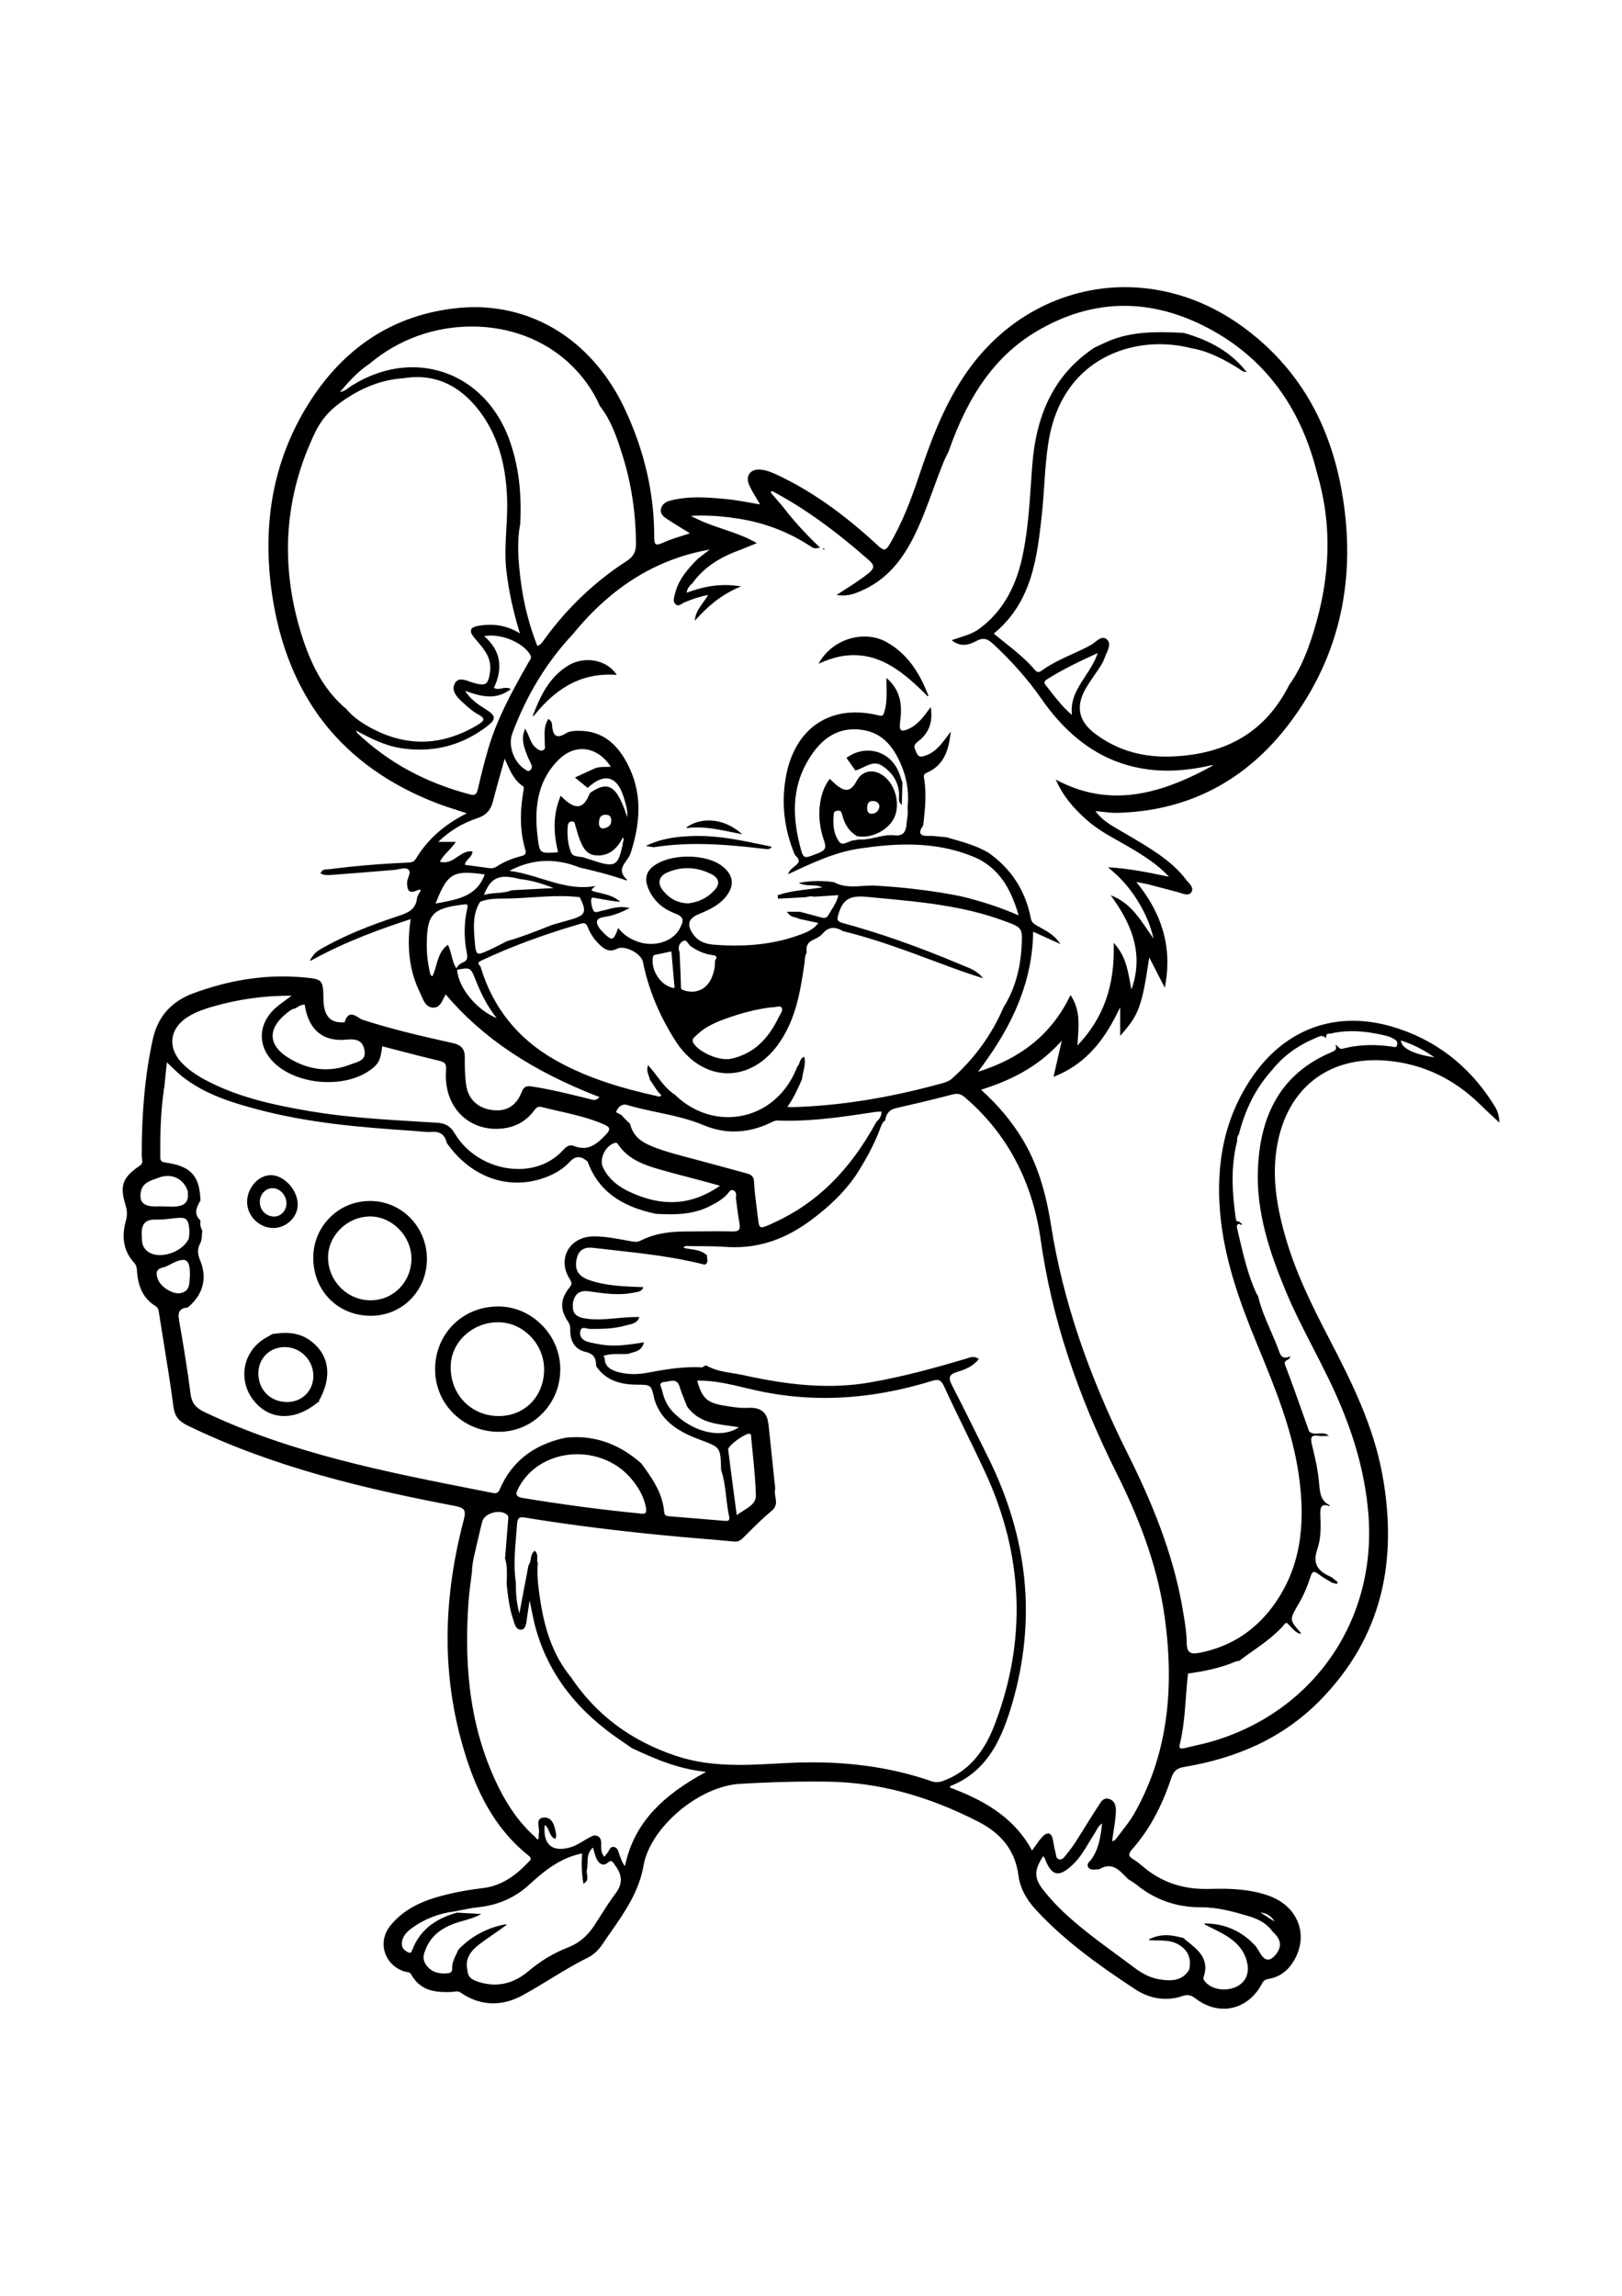 <?xml version="1.0" encoding="utf-8"?>
<!-- Generator: Adobe Illustrator 27.5.0, SVG Export Plug-In . SVG Version: 6.00 Build 0)  -->
<svg xmlns="http://www.w3.org/2000/svg" xmlns:xlink="http://www.w3.org/1999/xlink" viewBox="0 0 3500 4000" width="595" height="842" preserveAspectRatio="xMidYMid meet" data-scaled="true">
<g>
	<path d="M1776.669,708.713l0.115,0.115l0.146,0.073c0.131,0.065,0.249,0.13,0.36,0.191c0.241,0.132,0.491,0.269,0.77,0.362
		l0.957-1.717l-1.8-1.5l-1.348,1.475c0.111,0.111,0.2,0.245,0.294,0.375C1776.32,708.307,1776.481,708.524,1776.669,708.713z"/>
	<path d="M3235.177,1942.878c-0.5-18.191-6.987-28.485-13.262-38.44l-0.296-0.47c-53.485-83.788-127.425-139.713-219.767-166.223
		c-27.973-8.026-55.751-12.096-82.563-12.096c-42.713,0-82.894,10.166-119.426,30.215c-36.733,20.158-69,49.89-95.905,88.369
		c-29.938,42.789-50.951,90.461-62.457,141.692c-10.616,47.274-13.517,99.346-8.62,154.769
		c8.727,99.736,43.016,193.801,78.771,280.594l2.224,5.394c36.632,88.855,74.51,180.736,88.612,278.368
		c16.516,114.447,0.617,202.019-50.034,275.59c-40.155,58.25-94.785,94.649-162.376,108.188c-5.271,1.07-9.302,1.568-12.688,1.568
		c-9.975,0.001-16.633-3.96-16.714-23.292c-0.09-20.527-3.553-41.331-6.901-61.449c-0.373-2.239-0.745-4.476-1.113-6.711
		c-17.177-103.409-54.765-210.583-118.291-337.283c-86.712-173.313-141.046-334.644-166.107-493.209
		c-12.646-79.895-31.841-137.803-62.232-187.762c-23.36-38.58-52.539-73.349-89.173-106.25
		c76.537-23.826,130.553-56.644,174.359-105.999c-1.986,8.672-3.878,16.948-5.729,25.045c-3.938,17.231-7.693,33.659-11.787,51.396
		l-0.431,1.868l1.778-0.715c34.771-13.983,63.678-34.644,88.371-63.161c19.353-22.35,36.494-49.938,53.756-86.563v61.826
		l1.747-1.965c38.433-43.21,45.55-62.355,60.892-167.226c5.859,11.418,11.37,22.139,16.885,32.869
		c5.035,9.796,10.075,19.6,15.387,29.949l1.335,2.602l0.538-2.874c8.002-42.797,6.473-82.229-4.674-120.551
		c-10.475-36.012-29.253-70.293-57.368-104.716c3.594,0.699,6.785,1.3,9.686,1.847c7.329,1.382,12.624,2.38,17.923,3.705
		c15.438,3.972,31.138,8.183,46.319,12.255c5.158,1.383,10.314,2.766,15.476,4.144c1.859,0.49,3.826,1.133,5.907,1.813
		c4.745,1.552,9.652,3.157,14.003,3.157c4.055,0,7.018-1.392,9.056-4.252c6.151-8.543-1.131-16.583-6.983-23.042
		c-1.6-1.766-3.11-3.434-4.328-5.043c-13.151-17.535-30.028-33.521-53.115-50.311c-25.992-18.759-54.11-35.082-81.303-50.868
		c-5.264-3.056-10.526-6.111-15.776-9.185c-16.633-9.744-32.603-19.938-45.134-37.15c5.406,0.492,10.509,1.064,15.461,1.62
		c10.164,1.14,19.764,2.216,29.121,2.216c0.79,0,1.577-0.007,2.371-0.023c152.895-3.741,278.145-68.91,372.273-193.697
		c108.114-143.412,145.893-311.932,112.286-500.877c-13.151-74.105-37.157-140.998-71.349-198.822
		c-35.934-60.771-84.163-113.295-143.349-156.114c-76.479-55.348-163.966-84.604-253-84.604
		c-67.175,0-134.017,17.092-193.302,49.429c-61.919,33.775-114.143,82.369-155.22,144.433
		c-45.121,68.194-72.568,144.165-96.814,216.135c-14.75,43.986-33.665,95.518-62.115,144.213c-4.881,8.345-8.365,11.75-12.025,11.75
		c-3.691,0-8.119-3.39-13.632-8.479c-76.395-70.741-146.415-119.636-220.363-153.876c-9.502-4.344-20.844-8.927-32.936-9.987
		c-1.144-0.093-2.283-0.14-3.383-0.14c-9.491,0-16.93,3.407-20.947,9.595c-4.105,6.324-4.128,14.829-0.063,23.95
		c4.702,10.526,10.545,20.197,16.731,30.436c2.229,3.689,4.523,7.486,6.756,11.324c-6.973-1.164-13.97-2.429-20.756-3.655
		c-16.202-2.93-32.955-5.958-49.518-7.607c-20.226-2.028-41.737-4.008-62.83-4.008c-22.395,0-42.091,2.235-60.217,6.833
		c-11.672,2.983-18.579,8.99-20.527,17.845c-2.648,11.544,6.561,17.684,14.022,22.657c11.831,7.839,23.682,15.056,36.228,22.697
		c4.07,2.478,8.164,4.972,12.282,7.502c-5.525,1.843-11.053,3.592-16.418,5.29c-14.765,4.671-28.711,9.084-42.147,15.166
		c-5.587,2.502-9.419,3.668-12.059,3.668c-2.542,0.001-4.053-1.03-5.054-3.444c-1.023-2.47-1.479-6.328-1.479-12.508
		c0.289-93.969-21.377-187.647-64.396-278.431c-31.73-67.03-77.958-122.348-133.686-159.975
		c-55.867-37.72-121.294-57.658-189.209-57.658c-12.405,0-25.06,0.662-37.612,1.967c-136.179,14.13-244.294,83.73-321.344,206.864
		c-38.141,60.927-63.929,127.38-76.649,197.515c-12.036,66.364-12.673,137.678-1.893,211.96
		c15.943,109.54,53.558,202.983,111.8,277.733c59.271,76.071,141.375,134.666,244.03,174.156
		c13.945,5.354,28.111,9.909,43.109,14.732c6.967,2.241,14.149,4.55,21.536,7.014c-48.966,24.487-84.947,56.565-109.943,98.003
		c-4.763,7.881-11.231,8.136-18.72,8.431c-0.687,0.027-1.378,0.054-2.067,0.087c-56.531,2.44-112.478,7.187-166.287,14.107
		c-1.234,0.162-2.551,0.196-3.946,0.232c-5.362,0.138-11.441,0.295-14.361,8.109l-0.32,0.856l0.825,0.396
		c4.412,2.114,9.239,3.099,15.19,3.099c3.197,0,6.397-0.275,9.492-0.54c1.547-0.133,3.086-0.265,4.623-0.363
		c35.823-2.613,72.291-5.628,107.558-8.545l20.054-1.656c3.274-0.278,6.853-0.966,10.313-1.631c4.451-0.855,9.053-1.74,12.965-1.74
		c3.128,0,5.513,0.561,7.292,1.712c6.063,3.946,3.849,10.072,1.286,17.165c-1.521,4.208-3.093,8.558-2.94,12.738
		c0.389,9.588,1.502,18.948,10.277,18.948c2.757,0,6.166-0.907,10.426-2.773l0.313-0.139c1.899-0.84,3.692-1.634,5.549-1.634
		c1.159,0,2.258,0.323,3.341,0.985c-0.857,1.618-1.864,3.257-2.843,4.851c-2.534,4.125-5.154,8.389-5.656,12.909
		c-2.689,23.812-18.946,30.974-39.919,37.862c-64.78,21.311-112.851,41.256-155.865,64.671
		c-22.888,12.457-24.518,14.323-35.062,30.636l1.325,1.417c75.119-41.65,151.19-68.837,215.88-89.921
		c-9.109,60.112-2.682,111.645,19.634,157.479c1.112,2.311,2.15,4.759,3.25,7.35c5.09,11.999,10.86,25.599,25.513,26.116
		c0.271,0.01,0.538,0.015,0.801,0.015c12.219,0,17.382-10.617,22.374-20.886c1.25-2.57,2.536-5.215,3.91-7.611
		c80.836,94.895,186.379,165.3,331.915,221.424c-3.529,4.192-7.23,6.155-11.563,6.155c-2.828,0-5.732-0.807-8.541-1.587
		c-0.974-0.271-1.946-0.54-2.917-0.78c-39.942-9.937-81.244-20.211-122.789-26.618c-2.644-0.406-4.718-0.596-6.526-0.596
		c-7.437,0-11.856,3.481-15.257,12.02c-10.559,26.965-28.028,40.074-53.406,40.075c-2.836,0-5.815-0.169-8.854-0.505
		c-32.229-3.536-53.267-23.164-57.719-53.848c-2.953-20.572-3.169-41.444-2.99-59.147c0.203-18.552-7.109-27.436-26.084-31.688
		c-72.736-16.015-133.632-30.676-194.407-50.174c-2.306-0.747-5.12-2.531-8.099-4.419c-5.017-3.181-10.704-6.786-16.091-6.786
		c-6.627,0-11.376,5.348-14.52,16.375c-0.31,0.129-1.412,0.432-4.919,0.432c-1.446,0-3.138-0.051-5.029-0.15
		c-23.631-1.167-35.358-17.331-35.85-49.417l-0.005-0.324c-0.706-42.673-1.536-43.559-44.408-47.356
		c-14.372-1.259-28.976-1.896-43.405-1.896c-62.801,0-127.543,12.165-192.428,36.155c-48.611,17.958-77.472,50.775-88.23,100.325
		c-16.075,73.998-23.835,155.745-23.723,249.913c0,1.969,0.31,4.01,0.609,5.983c0.896,5.896,1.741,11.465-4.873,15.99
		c-37.21,25.385-43.52,42.803-30.692,84.721c3.831,12.427,4.039,22.724,0.693,34.436c-10.139,36.099-3.972,66.598,18.329,90.65
		c4.767,5.133,5.405,10.45,5.837,17.989c2.486,35.644,14.932,59.31,39.167,74.479c6.646,4.154,7.433,9.623,8.344,15.955
		c0.126,0.877,0.254,1.763,0.398,2.65c3.183,20.455,6.544,41.231,9.796,61.324c7.271,44.94,14.791,91.411,20.801,137.35
		c2.595,20.283,10.877,31.361,30.554,40.871c188.103,91.527,387.833,137.374,575.649,173.284
		c12.344,2.361,18.175,4.906,20.798,9.079c2.61,4.153,2.42,10.316-0.677,21.983c-21.809,82.804-33.453,164.087-34.607,241.59
		c-1.231,82.642,9.405,164.041,31.613,241.938c21.647,75.931,57.435,171.795,142.737,239.708c3.214,2.571,4.82,4.821,4.911,6.877
		c0.112,2.563-2.172,4.745-4.591,7.055c-0.713,0.682-1.45,1.386-2.122,2.101c-31.085,32.946-61.84,50.23-96.792,54.394
		c-25.456,3.046-48.323,6.944-69.907,11.919c-46.858,10.85-94.936,26.676-129.15,68.643c-13.588,16.688-18.129,37.422-12.458,56.887
		c5.798,19.9,21.187,35.315,42.217,42.293c1.605,0.536,3.289,0.792,4.917,1.039c3.977,0.604,7.733,1.176,10.223,5.696
		c18.372,33.299,48.67,37.788,75.886,37.788c3.622,0,7.46-0.089,11.735-0.272c1.733-0.079,3.43-0.332,5.071-0.575
		c1.954-0.291,3.799-0.565,5.674-0.565c3.107,0,5.725,0.814,8.237,2.562c21.996,15.335,45.563,23.11,70.047,23.11
		c21.021,0,42.218-5.737,63.002-17.053c20.256-11.018,40.301-23.239,59.686-35.059c26.402-16.098,53.702-32.743,81.977-46.622
		c11.276-5.542,22.39-15.691,30.49-27.841c6.094-9.09,12.46-18.203,18.616-27.017c29.946-42.87,60.911-87.201,70.739-143.668
		c14.36-82.186,119.369-171.146,208.073-176.273c56.546-3.311,108.292-4.92,158.192-4.92c10.533,0,21.109,0.075,31.435,0.222
		c108.454,1.592,214.88,29.981,325.356,86.789c51.084,26.302,79.171,63.997,85.866,115.238c3.39,26.384,15.806,50.804,37.958,74.652
		c59.563,64.319,128.499,114.898,213.684,171.055c20.766,13.682,43.635,20.914,66.136,20.914c11.896,0,23.818-1.985,35.438-5.902
		c4.346-1.484,7.926-2.176,11.264-2.176c5.915,0,11.131,2.15,18.004,7.421c18.641,14.334,39.581,21.91,60.557,21.91
		c34.16,0,65.055-20.353,82.641-54.442c4.205-8.129,9.074-9.037,16.443-10.411l0.359-0.067c21.882-4.244,39.4-17.323,52.071-38.875
		c15.465-26.374,18.749-55.111,9.248-80.917c-10.071-27.354-33.185-48.532-65.084-59.635
		c-29.059-10.039-61.012-14.516-103.607-14.516c-7.084,0-14.722,0.118-23.349,0.362c-2.586,0.074-5.188,0.112-7.732,0.112
		c-53.313,0-98.055-16.215-136.784-49.571c-4.863-4.191-11.354-9.548-18.438-13.799c-6.298-3.79-9.063-6.633-9.548-9.811
		c-0.49-3.213,1.475-7.175,6.181-12.469c35.843-40.38,63.418-90.573,84.3-153.445c5.256-15.667,12.161-21.555,28.416-24.232
		c57.707-9.592,110.571-25.583,157.125-47.531c50.532-23.824,95.657-55.603,134.122-94.452
		c33.589-33.932,61.812-70.665,83.883-109.178c21.389-37.319,37.636-77.417,48.288-119.178
		c20.159-79.029,21.169-167.863,3.001-264.032c-19.17-101.709-64.058-193.357-112.296-286.077
		c-38.248-73.478-74.45-146.046-97.025-225.911c-22.018-77.484-27.161-137.887-16.677-195.849
		c20.66-114.229,99.579-182.424,211.107-182.424c8.355,0,16.976,0.384,25.621,1.143c76.685,6.681,144.541,38.683,201.686,95.117
		c7.826,7.691,15.738,15.066,24.9,23.606c4.388,4.09,9.026,8.413,14.016,13.109l1.751,1.648L3235.177,1942.878z M1531.607,709.069
		l-1.96,1.523c-9.523,7.402-16.404,12.751-23.475,18.118l-0.055,0.042l-0.049,0.049c-20.822,20.919-41.793,43.969-49.462,75.362
		c-0.215,0.862-0.455,1.749-0.697,2.652c-1.852,6.882-3.95,14.682,1.567,20.103c1.656,1.629,3.54,2.455,5.596,2.455
		c3.196,0,6.313-1.933,9.328-3.801c1.599-0.992,3.109-1.928,4.563-2.543c18.847-7.9,34.687-12.888,51.027-16.049
		c-3.286,5.862-7.179,11.265-10.956,16.505c-8.086,11.222-15.724,21.821-17.451,36.101l-0.374,3.096l2.105-2.301
		c23.721-25.926,51.604-52.405,94.649-70.452l3.298-1.383l-3.537-0.528c-10.41-1.555-20.802-2.343-30.885-2.343
		c-26.389,0-51.343,4.952-83.163,16.528c1.196-8.097,4.736-14.003,11.625-19.516l0.108-0.086l0.08-0.111
		c23.622-32.839,56.834-56.017,104.564-72.957l8.594-3.485c7.071-2.864,14.793-5.992,24.609-10.017l1.89-0.775l-1.771-1.017
		c-22.547-12.956-46.798-21.146-70.251-29.067c-23.281-7.863-47.324-15.984-70.301-28.852c7.605-0.386,15.246-0.581,22.764-0.581
		c25.778,0,51.845,2.241,82.031,7.054c54.836,8.806,105.812,28.371,151.51,58.149c6.319,4.147,8.667,5.488,12.295,5.488
		c1.893,0,4.013-0.388,7.222-0.974l2.843-0.518l-1.421-1.356c-30.929-29.504-56.507-57.694-78.233-86.228
		c-8.811-10.233-17.394-20.286-26.864-31.39c1.488-2.796,2.63-2.796,3.022-2.796c0.822,0,1.744,0.528,2.635,1.039
		c0.227,0.129,0.452,0.258,0.678,0.381c65.837,35.201,131.108,81.965,205.412,147.171c6.596,5.783,9.497,10.238,9.407,14.443
		c-0.089,4.223-3.166,8.548-9.974,14.025c-15.195,12.218-31.558,22.753-50.503,34.951c-5.196,3.346-10.592,6.819-16.218,10.491
		l-2.321,1.515l2.754,0.316c3.624,0.415,7.184,0.626,10.583,0.626c16.69,0,28.344-4.995,38.622-9.399
		c48.664-20.689,85.08-57.826,114.604-116.874c16.573-33.211,29.512-68.483,42.024-102.596c7.589-20.688,15.435-42.08,24.003-62.763
		c1.753-4.18,3.874-8.315,5.926-12.315c0.992-1.934,1.986-3.872,2.949-5.83l0.027-0.056l0.02-0.058
		c43.744-125.999,103.886-208.415,189.269-259.369c61.779-36.856,125.731-55.544,190.081-55.544
		c55.821,0,112.635,14.091,168.862,41.881c126.976,62.726,210.069,169.799,246.984,318.287
		c32.666,110.472,30.084,223.23-7.895,344.719c-11.076,35.552-25.923,76.768-52.057,112.912l-0.046,0.065l-0.036,0.071
		c-49.737,98.713-132.02,149.169-251.549,154.251c-4.592,0.195-9.204,0.293-13.709,0.293
		c-58.633,0.002-108.663-16.025-152.951-48.996c-36.811-27.459-43.234-60.1-19.638-99.789c5.592-9.441,11.949-18.645,18.098-27.546
		c4.053-5.869,8.245-11.936,12.181-18.019c4.148-6.391,7.279-12.621,9.309-18.523c1-2.952,2.37-6.024,3.822-9.276
		c4.587-10.275,9.787-21.922,1.737-30.052c-2.657-2.658-5.613-4.005-8.786-4.005c-5.984,0-11.792,4.625-17.408,9.099
		c-2.841,2.264-5.525,4.402-8.099,5.84c-13.488,7.51-27.804,14.032-41.648,20.339c-22.259,10.141-45.275,20.626-65.559,35.529
		c-2.633,1.94-4.907,2.883-6.954,2.883c-2.492,0-4.91-1.415-7.391-4.326c-19.381-22.76-42.088-40.904-66.128-60.114
		c-7.479-5.976-15.2-12.146-22.76-18.429c36.708-29.965,62.399-68.318,78.524-117.208c14.937-45.285,20.387-95.122,25.195-139.092
		c2.285-21.069,3.749-42.55,5.164-63.323c1.991-29.225,4.05-59.444,8.431-88.94c23.487-159.068,139.679-215.745,240.584-215.745
		c22.806,0,45.239,2.782,66.765,8.286c38.431,6.304,71.994,24.52,102.535,43.263c1.313,0.814,2.604,1.787,3.853,2.728
		c3.549,2.676,7.219,5.443,12.36,5.522l2.121,0.032l-1.325-1.656c-31.516-39.394-74.257-65.653-134.51-82.638l-0.11-0.031
		l-0.114-0.006c-15.529-0.73-32.084-1.443-48.729-1.443c-31.89,0-73.747,2.276-114.716,20.024
		c-6.138,2.657-12.287,5.558-18.234,8.363c-3.525,1.662-7.048,3.324-10.585,4.945l-0.071,0.033l-0.066,0.044
		c-43.807,29.204-75.968,65.564-98.319,111.154c-19.837,40.463-31.555,87.633-35.823,144.203
		c-0.927,12.23-1.776,24.684-2.597,36.727c-3.605,52.874-7.333,107.548-18.882,160.334
		c-15.104,68.855-45.497,119.297-92.915,154.209c-12.554,9.226-27.112,13.878-42.525,18.804c-4.78,1.528-9.725,3.108-14.714,4.858
		l-0.669,0.234v0.587c-0.03,0.053-0.063,0.111-0.095,0.175l-0.382,0.764l0.695,0.496c8.049,5.75,16.057,8.544,24.479,8.544
		c10.304,0,19.821-4.335,27.77-8.574c5.391-2.85,10.105-4.235,14.415-4.235c7.846,0,14.364,4.551,21.737,11.385
		c40.733,37.728,75.065,76.894,104.959,119.738c35.21,50.509,75.735,89.006,120.45,114.423
		c45.114,25.644,95.677,38.646,150.285,38.646c29.737,0,61.3-3.858,93.827-11.47c0.603-0.15,1.144-0.224,1.66-0.224
		c0.924,0,1.783,0.236,2.635,0.73c-55.517,30.246-128.932,64.596-206.899,64.6c-44.777,0.002-87.26-10.78-129.876-32.964
		l-2.579-1.343l1.208,2.645c14.387,31.509,35.406,58.199,68.155,86.54c20.526,17.76,44.353,31.125,67.394,44.05
		c7.027,3.942,14.294,8.019,21.354,12.156c31.314,18.455,61.477,37.272,86.211,64.144l-5.894-1.209
		c-39.652-8.146-80.655-16.568-122.753-18.995l-3.102-0.178l2.415,1.954c23.918,19.352,44.166,42.147,60.181,67.753
		c13.129,20.989,27.542,47.316,35.842,84.198c-3.831-5.467-7.532-10.927-11.135-16.242c-21.384-31.544-41.581-61.339-78.187-76.014
		l-3.203-1.285l2.021,2.798c35.825,49.611,72.863,117.082,42.848,200.485c-1.296-5.989-2.413-12.075-3.499-17.991
		c-4.958-27.013-10.084-54.944-32.991-80.646l-1.822-2.043l0.076,2.736c2.498,90.563-22.356,160.125-78.188,218.671
		c0.256-5.445,0.621-10.897,0.976-16.194c2.109-31.487,4.103-61.229-15.048-91.045l-0.966-1.503l-0.775,1.609
		c-38.943,80.726-104.004,134.386-198.837,163.967c55.046-73.074,117.45-173.068,119.021-302.188
		c8.185,3.711,16.022,7.25,23.649,10.693c11.04,4.984,21.469,9.691,31.951,14.472l3.313,1.51l-2.076-2.99
		c-11.318-16.309-27.628-25.231-43.4-33.859c-2.15-1.176-4.299-2.352-6.437-3.545c-7.625-4.225-10.844-8.466-12.303-16.214
		c-11.227-58.417-41.878-105.697-91.177-140.575c-25.146-14.713-53.231-22.653-80.391-30.332c-3.48-0.984-6.962-1.968-10.438-2.966
		l-0.097-0.028l-0.101-0.008c-3.946-0.313-7.966-0.742-11.853-1.157c-7.71-0.823-15.682-1.675-23.55-1.675
		c-0.834,0-1.667,0.01-2.504,0.03c-0.683,0.018-1.348,0.027-1.989,0.027c-8.639,0-13.904-1.665-15.65-4.949
		c-1.907-3.589-0.012-9.516,5.796-18.119l0.138-0.204l0.027-0.245c3.747-33.533,7.622-68.209,1.388-102.596
		c-1.113-5.914,1.642-8.322,7.118-10.699c37.33-16.325,46.28-50.307,50.393-84.597l0.447-3.734l-5.106,6.881
		c-14.644,19.789-27.293,36.879-48.077,44.395c-3.846,1.402-7.563,2.661-10.765,2.661c-3.079,0-7.018-0.978-10.166-8.598
		c-0.506-1.243-1.04-2.43-1.556-3.578c-3.252-7.229-5.601-12.453,4.226-19.843c23.665-17.586,32.985-41.283,28.493-72.445
		l-0.351-2.431l-1.447,1.983c-14.155,19.403-26.381,36.159-46.004,45.079c-5.542,2.506-9.665,3.725-12.605,3.725
		c-2.04,0-3.541-0.578-4.588-1.769c-2.076-2.361-2.601-7.273-1.604-15.016c3.991-30.568,5.479-65.667-27.623-95.374l-1.668-1.497
		v2.241c0,5.398,0.103,10.691,0.2,15.81c0.366,19.05,0.713,37.044-4.462,54.211l-0.288,1.004c-1.575,5.521-2.616,8.401-7.313,8.401
		c-1.3,0-2.878-0.234-4.694-0.696c-17.229-4.32-34.101-6.511-50.144-6.511c-37.312,0-70.62,11.964-96.324,34.598
		c-25.991,22.887-44.199,56.734-52.654,97.882c-12.043,58.733-5.968,117.574,18.057,174.887l0.089,0.211l0.172,0.152
		c5.527,4.879,8.173,9.015,8.088,12.645c-0.109,4.657-4.806,8.427-9.778,12.418c-4.76,3.819-10.154,8.149-12.384,14.033
		l-0.874,2.306l3.036-1.422c51.702-24.22,100.537-47.097,154.32-54.441c37.311-5.533,69.878-8.223,99.566-8.223
		c57.453,0,107.655,10.089,153.421,30.819c43.022,22.648,69.183,59.21,87.225,122.05c-39.313-17.115-78.884-30.227-124.361-41.215
		c-57.121-11.517-118.106-19.079-186.463-23.119c-1.56-0.053-3.2-0.079-4.875-0.079c-7.029,0-14.194,0.467-21.124,0.919
		c-6.89,0.45-14.014,0.915-20.961,0.915c-16.709,0-29.228-2.786-40.593-9.032l-0.158-0.087l-0.179-0.026
		c-11.127-1.624-21.852-2.413-32.786-2.413c-12.993,0-25.986,1.118-39.724,3.416l-3.34,0.559l3.108,1.345
		c8.036,3.478,16.1,3.715,23.898,3.945c8.325,0.245,16.233,0.478,23.934,4.41c-9.985,1.598-19.991,2.81-29.695,3.986
		c-23.074,2.795-44.869,5.436-66.068,12.797l-0.791,0.274l0.234,1.48c0.265,1.666,0.516,3.24,0.69,4.895l0.128,0.94l0.945-0.048
		c19.362-0.983,39.384-2,58.977-3.099l0.112-0.006l0.108-0.031c4.316-1.243,7.87-1.822,11.188-1.822c2.166,0,4.228,0.24,6.304,0.734
		l0.146,0.035l10.74-0.678c13.554-0.855,27.301-1.722,41.519-2.647c-2.508,12.247-8.487,21.841-14.276,31.129
		c-2.308,3.702-4.694,7.53-6.772,11.406c-2.45,4.454-5.691,6.619-9.911,6.62c-1.281,0-2.678-0.203-4.146-0.602
		c-13.128-3.633-26.566-7.175-39.562-10.601l-8.475-2.236h-27.636l0.958,1.53c4.754,7.592,11.444,9.418,17.914,11.184
		c2.964,0.809,5.764,1.572,8.272,2.874l0.121,0.063l0.133,0.028c11.119,2.34,24.544,5.18,40.216,8.578
		c-10.786,14.811-26.155,20.484-39.757,25.505c-42.285,15.638-87.937,23.24-139.565,23.241c-14.745,0-30.325-0.639-46.309-1.899
		c-19.809-1.57-33.833-8.275-42.888-20.515c-8.334-10.78-11.542-20.06-9.535-27.583c1.901-7.129,8.605-13.112,19.923-17.78
		c22.458-9.229,43.878-19.096,59.103-38.203c9.272-11.654,13.326-23.143,12.049-34.15c-1.276-10.99-7.839-21.27-19.511-30.556
		c-17.073-13.515-44.404-21.266-74.983-21.266c-30.088,0-58.146,7.911-75.055,21.163c-15.334,12.029-18.673,27.721-10.207,47.973
		c10.441,24.998,29.743,42.981,57.371,53.45c9.187,3.465,14.239,7.233,15.899,11.857c1.517,4.222,0.334,9.623-3.613,16.509
		l-0.036,0.063l-0.026,0.067c-8.812,22.329-34.664,37.333-64.329,37.334c-8.449,0-16.775-1.251-24.747-3.723
		c-18.59-5.704-33.152-15.279-44.517-29.274l-1.108-1.364l-0.607,1.649c-5.062,13.754-8.739,21.208-13.67,21.208
		c-4.12,0.001-9.743-4.846-17.442-12.625c-1.054-1.194-2.177-2.348-3.263-3.464c-2.094-2.153-4.073-4.187-5.659-6.535
		c-4.761-7.036-6.324-12.555-4.645-16.405c1.625-3.727,6.426-6.233,14.265-7.446c18.165-2.719,34.141-8.193,53.416-18.303
		l2.537-1.33l-2.813-0.538c-4.951-0.946-9.731-1.406-14.616-1.406c-11.366,0-20.868,2.52-30.056,4.957
		c-4.739,1.257-9.214,2.444-13.788,3.246c-1.531,0.267-3.165,0.778-4.745,1.272c-2.318,0.725-4.716,1.475-6.815,1.475
		c-2.674,0-4.454-1.203-5.767-3.894c-3.6-7.508-5.248-16.389-4.406-23.77c0.246-2.497,1.459-3.562,4.055-3.562
		c1.708,0,3.753,0.474,5.556,0.891c0.934,0.216,1.816,0.42,2.63,0.559c3.984,0.664,8.032,1.386,11.948,2.085
		c11.445,2.042,23.28,4.154,35.236,5.125l3.2,0.26l-2.487-2.031c-12.797-10.456-28.267-14.041-43.228-17.509
		c-3.143-0.729-6.395-1.482-9.563-2.287c-5.339-1.335-6.412-2.688-6.577-3.375c-0.346-1.445,2.248-3.695,4.536-5.681
		c0.353-0.307,0.708-0.615,1.06-0.924l2.598-2.292l-3.42,0.555c-7.692,1.249-15.673,1.883-23.721,1.883
		c-30.78,0.001-60.462-9.193-89.167-18.084c-22.455-6.956-45.64-14.138-69.376-16.956c26.668-14.259,54.262-21.486,82.064-21.486
		c22.577,0,45.889,4.764,69.289,14.159l0.073,0.029l0.076,0.018c31.507,7.221,65.598,15.619,101.395,28.07l1.003-1.683
		c-18.663-17.028-10.199-28.961-1.238-41.595c3.714-5.235,7.554-10.649,9.215-16.36c23.885-73.985,22.087-134.123-5.658-189.256
		c-11.944-23.726-25.543-41.17-41.573-53.33c-18.381-13.945-39.527-20.723-64.645-20.723l-0.786,0.002
		c-10.267,0.112-19.394,0.599-27.121,5.453c-6.584,4.135-12.092,6.232-16.371,6.232c-7.916,0.001-12.174-7.011-13.402-22.078
		c-0.041-0.44-0.073-0.888-0.106-1.343c-0.287-3.966-0.644-8.903-7.235-13.296l-0.857-0.572l-0.546,0.874
		c-8.24,13.201-7.818,27.314-7.41,40.962c0.109,3.671,0.223,7.467,0.159,11.15c-0.023,1.327,0.119,2.726,0.256,4.079
		c0.478,4.71,0.891,8.778-4.585,10.694c-1.084,0.378-2.172,0.57-3.231,0.57c-4.167,0-7.767-2.948-11.248-5.799l-0.86-0.702
		c-7.086-5.766-10.364-13.873-13.833-22.456c-2.2-5.441-4.474-11.068-7.848-16.497l-1.04-1.672l-0.737,1.826
		c-8.251,20.44-1.727,37.453,4.583,53.906c0.54,1.408,1.079,2.814,1.608,4.22c1.218,3.247,2.78,6.396,4.29,9.442
		c1.488,3.001,3.028,6.105,4.212,9.265c1.509,3.938,0.263,8.015-3.421,11.188c-1.143,0.994-2.262,1.477-3.419,1.477
		c-1.956,0-3.929-1.39-5.837-2.734c-0.551-0.388-1.099-0.774-1.655-1.134c-24.2-15.273-36.909-51.443-27.196-77.406
		c30.738-82.693,74.709-154.748,130.737-214.216C1319.817,789.08,1416.463,729.361,1531.607,709.069z M2313.142,1065.91
		c-18.604-15.554-33.144-34.192-47.221-52.236c-3.154-4.043-6.415-8.223-9.662-12.291c-1.813-2.276-2.566-4.401-2.241-6.318
		c0.339-1.996,1.85-3.851,4.496-5.517c34.461-21.939,71.753-39.614,110.135-57.198c-5.957,18.31-16.453,34.328-26.616,49.837
		C2325.095,1008.035,2309.075,1032.486,2313.142,1065.91z M1958.29,1267.168c1.342,8.184,0.179,16.3-0.945,24.148
		c-0.529,3.693-1.077,7.511-1.365,11.317c-1.154,15.913-7.905,23.324-21.245,23.324c-2.086,0-4.377-0.182-6.874-0.548
		c-1.836-0.153-3.74-0.23-5.656-0.23c-10.781,0-21.399,2.436-31.669,4.792c-10.162,2.332-20.671,4.742-31.229,4.742
		c-1.777,0-3.543-0.068-5.249-0.204l-0.12-0.01l-0.119,0.02c-1.216,0.197-2.432,0.427-3.651,0.656
		c-2.439,0.46-4.961,0.936-7.468,1.133c-3.918,0.312-8.036,2.025-12.018,3.683c-4.318,1.796-8.396,3.493-12.1,3.493
		c-3.354,0-5.923-1.417-8.09-4.459c-10.55-14.771-14.146-33.903-11.317-60.224c0.381-3.969,3.346-6.061,9.061-6.397
		c0.274-0.016,0.541-0.023,0.799-0.023c5.235,0,6.893,3.015,8.274,8.965c5.253,21.237,15.673,36.29,31.855,46.017l0.16,0.096
		l0.184,0.032c3.807,0.663,7.733,0.998,11.67,0.998c29.117,0,59.658-19.067,69.528-43.408c12.445-30.712-0.354-72.777-27.387-90.017
		c-7.43-4.768-15.444-7.289-23.178-7.289c-13.138,0-24.453,7.093-31.047,19.464c-7.344,13.947-14.281,20.167-22.496,20.169
		c-8.786,0.001-19.675-7.063-35.308-22.906l-0.805-0.815l-0.699,0.908c-23.529,30.536-28.567,84.217-12.251,130.542
		c5.81,16.577,4.887,22.412-12.418,29.136l-3.818,1.486c-10.351,4.034-17.19,6.699-21.692,6.7c-7.009,0-9.005-6.607-14.258-27.496
		c-18.142-72.687-12.078-130.69,19.087-182.543c26.518-44.126,58.863-65.577,98.881-65.577c3.703,0,7.527,0.188,11.365,0.557
		c44.469,4.303,73.446,31.058,93.958,86.751c9.639,26.062,12.883,53.9,9.645,82.742l-0.015,0.137L1958.29,1267.168z
		 M1871.175,1264.375c0.587-8.511,4.518-12.827,11.685-12.827c0.466,0,0.946,0.018,1.446,0.056
		c8.853,0.632,13.317,4.969,13.272,12.892c-1.968,8.991-7.662,14.143-16.03,14.511c-0.181,0.005-0.358,0.008-0.533,0.008
		c-3.169,0-5.498-0.837-7.119-2.561C1871.711,1274.132,1870.821,1270.178,1871.175,1264.375z M1477.627,1552.668
		c3.183,0,5.285,3.001,7.511,6.179c1.456,2.079,2.962,4.229,4.859,5.574c15.166,10.802,30.194,17.106,45.946,19.276
		c4.255,0.576,8.748,1.492,9.8,3.917c0.76,1.753-0.209,4.55-2.881,8.313l-0.201,0.284l0.018,0.348
		c0.637,11.925-1.859,24.423-7.417,37.144c-8.14,18.513-23.572,29.13-42.338,29.13c-6.174,0-12.535-1.167-18.903-3.467
		c-3.861-1.413-4.555-2.006-4.644-6.281c-0.402-20.002-1.333-40.378-2.234-60.083c-0.225-4.917-0.45-9.831-0.667-14.741
		l-0.008-0.167l-0.061-0.155c-4.107-10.463-1.251-19.529,7.632-24.248C1475.342,1553.013,1476.548,1552.668,1477.627,1552.668z
		 M1428.78,1442.211c-5.028-6.798-6.784-13.822-5.076-20.312c1.719-6.536,7.004-12.069,14.879-15.58
		c14.804-6.584,29.927-9.923,44.951-9.923c17.085,0,34.309,4.308,51.194,12.803c8.646,4.347,13.587,9.65,14.686,15.761
		c1.08,6.003-1.602,12.519-7.97,19.366c-14.882,16.026-33.828,25.473-56.312,28.078
		C1461.762,1471.733,1443.329,1461.856,1428.78,1442.211z M1501.278,1758.302c0.777-0.679,1.51-1.321,2.19-1.974
		c14.366-13.764,32.393-24.152,58.454-33.685c37.943-14.007,72.054-22.556,104.281-26.134c0.365,0.021,0.732,0.031,1.099,0.031
		c2.647,0,5.272-0.498,7.81-0.979c2.219-0.42,4.314-0.818,6.147-0.818c2.412,0,3.986,0.693,5.107,2.251
		c3.353,4.61,0.197,9.951-2.855,15.115c-0.891,1.507-1.811,3.065-2.54,4.568c-24.603,51.838-57.368,80.707-103.114,90.853
		c-2.982,0.664-6.315,1-9.906,1c-24.23,0-57.724-15.546-70.271-32.618C1491.204,1767.116,1496.326,1762.635,1501.278,1758.302z
		 M1455.676,1655.207c-12.436-1.279-24.809-8.881-34.113-21.011c-10.778-14.052-15.491-31.323-12.606-46.194
		c0.806-4.03,2.537-4.303,5.404-4.754c0.493-0.078,0.998-0.158,1.521-0.262c9.213-1.927,20.278-4.253,32.801-6.962
		c1.555,17.187,3.054,34.308,4.505,50.878C1454.014,1636.333,1454.839,1645.753,1455.676,1655.207z M1088.404,1462.001
		c4.594-0.024,9.344-0.049,14.002-0.195c15.028-0.454,30.29-1.453,45.049-2.419c20.092-1.315,40.868-2.676,61.317-2.676
		c15.369,0,29.163,0.76,42.149,2.323c8.749,17.577,10.974,26.516,8.216,32.89c-2.594,5.995-9.982,10.235-26.343,15.123
		c-8.444,2.484-17.08,4.894-25.431,7.226c-5.183,1.447-10.372,2.895-15.655,4.404l-7.352,2.912
		c-29.126,11.547-59.244,23.486-89.952,32.155l-0.093,0.026l-0.086,0.043c-3.289,1.659-6.562,3.334-9.83,5.007
		c-8.001,4.096-16.275,8.331-24.544,12.18c-13.379,6.268-21.187,9.814-26.058,9.814c-6.763,0-7.891-7.252-9.621-29.686l-0.018-0.235
		c-2.16-27.875-4.393-56.696,12.084-82.074C1053.099,1462.188,1071.046,1462.093,1088.404,1462.001z M1044.34,1454.214
		c10.727-28.156,23.777-39.179,46.108-39.179c8.473,0,18.769,1.615,31.476,4.939l0.073,0.019l0.075,0.008
		c22.119,2.346,44.668,8.342,72.612,19.349c-14.298,0.76-28.577,1.502-42.857,2.245c-15.959,0.829-31.918,1.658-47.903,2.513
		l-0.177,0.01l-0.163,0.069c-10.048,4.299-20.441,5.046-31.444,5.837C1063.03,1450.679,1053.632,1451.355,1044.34,1454.214z
		 M1241.843,1201.881c9.793,8.004,17.104,13.968,24.269,19.814l2.007,1.637l0.638-0.593c14.297-13.296,27.491-20.038,39.214-20.038
		c16.748,0,29.87,14.141,37.948,40.896l0.99,3.226c3.851,12.512,7.821,25.409,6.624,39.505
		c-15.893-48.045-28.893-66.037-47.364-66.037c-8.924,0-19.462,4.447-33.165,13.994l-0.255,0.178l-0.109,0.291
		c-7.094,18.9-15.771,28.089-26.528,28.09c-9.554,0.001-21.042-7.043-35.118-21.535l-1.061-1.092l-0.581,1.407
		c-14.843,35.982-16.537,73.98-5.317,119.533c-0.253,0.174-0.477,0.339-0.681,0.49c-0.379,0.279-0.736,0.542-0.847,0.561
		c-8.069,0.56-14.443,1.002-19.556,1.002c-18.362,0-19.495-5.226-23.181-36.721c-8.519-72.405,6.007-124.541,45.712-164.075
		c15.038-14.955,32.541-22.859,50.619-22.859c23.543,0,46.042,13.831,61.942,38.011c-3.723,0.313-7.441,0.368-11.052,0.421
		c-8.842,0.129-17.195,0.252-25.129,3.909c-4.846,2.214-9.674,4.446-14.871,6.848c-7.127,3.294-15.205,7.027-24.928,11.453
		l-1.464,0.666L1241.843,1201.881z M1335.89,1343.987c1.898-2.656,3.506-5.524,5.542-9.155c0.896-1.597,1.879-3.351,3.007-5.299
		c0.19,0.843,0.361,1.556,0.503,2.151c0.428,1.792,0.643,2.692,0.551,3.341c-7.508,40.61-12.635,53.253-30.071,53.254
		c-9.517,0.001-22.651-3.856-42.12-10.518c-1.18-0.407-2.39-0.717-3.56-1.017c-1.792-0.459-3.484-0.894-5.014-1.63
		c-4.159-2.099-9.146-2.708-13.971-3.296c-7.834-0.957-15.233-1.86-18.261-8.904c-6.41-14.986-8.903-33.09-7.621-55.344
		c0.371-5.945,1.725-11.497,9.055-11.864c0.213-0.011,0.419-0.017,0.619-0.017c4.668,0,5.577,2.826,6.675,7.436
		c0.211,0.886,0.429,1.802,0.697,2.678c0.917,2.972,1.79,6.021,2.634,8.969c1.826,6.379,3.715,12.975,6.192,19.305
		c5.718,14.386,12.834,32.291,33.518,34.625c2.261,0.253,4.518,0.382,6.706,0.382c0.001,0,0.002,0,0.003,0
		C1308.98,1369.082,1324.092,1360.638,1335.89,1343.987z M1292.477,1298.526c0.24-11.971,4.435-17.181,14.021-17.42
		c0.173-0.004,0.344-0.005,0.513-0.005c3.926,0,6.906,1,8.858,2.974c2.112,2.135,3.158,5.541,3.108,10.131
		c0,10.875-7.433,14.017-16.443,16.7c-3.345-0.023-5.765-0.849-7.396-2.521C1293.228,1306.424,1292.357,1303.201,1292.477,1298.526z
		 M798.225,307.642l0.051-0.034l0.046-0.04c60.65-51.356,138.696-79.639,219.763-79.639c80.492,0,154.969,27.953,209.71,78.708
		c29.11,27.067,51.54,58.28,66.665,92.77l0.052,0.116l0.078,0.1c25.139,31.965,37.778,71.842,47.934,103.886
		c19.401,60.727,29.445,125.527,29.853,192.601c0.102,17.97-5.384,28.23-20.242,37.854
		c-68.687,44.346-128.463,101.257-177.666,169.152c-0.558,0.768-1.101,1.55-1.647,2.337c-3.137,4.525-6.377,9.199-13.358,11.609
		c-17.607-44.921-29.583-91.678-35.595-138.984c-5.051-40.12-9.313-82.773-1.31-124.386l0.013-0.068l0.004-0.069
		c3.549-67.979-3.993-126.919-23.057-180.189c-34.7-97.171-115.006-157.535-209.581-157.535c-45.374,0-91.573,14.327-133.604,41.433
		c-1.544,0.999-2.985,2.082-4.512,3.228c-4.78,3.59-9.708,7.293-18.358,8.834C753.331,346.053,773.358,323.924,798.225,307.642z
		 M747.546,1053.266l-0.057-0.068l-0.068-0.058c-44.151-37.121-74.279-87.494-97.688-163.328
		C603.53,739.58,613.807,593.571,680.277,455.84c11.981-24.845,28.759-45.004,51.294-61.63
		c45.581-33.694,91.138-51.589,139.368-54.716c9.993-1.634,19.883-2.462,29.396-2.462c50.701,0,94.896,23.381,131.358,69.495
		c39.5,49.928,59.972,113.292,62.585,193.713c0.707,21.486-0.513,43.328-1.692,64.45c-1.658,29.696-3.372,60.403,0.199,90.833
		c5.159,44.103,14.457,86.933,29.225,134.571c-20.166-12.588-41.249-18.712-64.367-18.712c-7.211,0-14.574,0.568-22.513,1.737
		c-11.148,1.669-16.865,4.414-18.538,8.899c-1.677,4.496,0.86,10.337,8.225,18.938c1.093,1.282,2.189,2.56,3.285,3.836
		c17.014,19.816,33.084,38.534,29.384,67.391c-2.73,21.622-6.604,27.874-17.271,27.874c-4.425,0-10.366-1.114-19.269-3.613
		c-2.486-0.69-5.125-1.642-7.919-2.649c-5.997-2.163-12.197-4.398-17.858-4.398c-5.868,0-10.169,2.42-13.148,7.398
		c-9.464,15.808,3.078,30.184,16.593,42.16c1.35,1.205,2.699,2.422,4.053,3.645c8.857,7.993,18.014,16.258,28.449,21.696
		c7.854,4.104,11.72,7.706,11.819,11.01c0.116,3.885-5.021,7.786-12.767,12.445c-39.838,23.726-80.281,35.755-120.205,35.755
		c-36.735,0-74.015-10.186-110.802-30.272C775.755,1080.376,759.838,1068.052,747.546,1053.266z M771.257,1105.173
		c-0.713-0.662-1.234-1.711-2.18-3.617c-0.329-0.662-0.696-1.403-1.133-2.252c31.824,17.454,63.456,33.302,98.886,38.491
		c13.183,1.959,26.31,2.952,39.014,2.952c52.242,0,100.77-16.703,144.236-49.644c11.196-8.463,15.663-14.099,15.419-19.449
		c-0.281-6.16-7.077-11.61-17.192-17.896c-17.306-10.791-33.742-21.991-44.687-39.91c17.334,6.045,35.235,12.173,53.154,12.173
		c16.015,0,30.535-4.875,44.39-14.904l1.374-0.994l-1.535-0.721c-2.851-1.339-5.837-1.99-9.131-1.99c-3.217,0-6.314,0.61-9.309,1.2
		c-2.89,0.569-5.619,1.107-8.353,1.107c-3.134,0-5.81-0.727-8.352-2.278c20.764-44.148,13.675-81.638-21.069-111.476
		c4.64-0.896,9.599-1.35,14.77-1.35c33.125,0,71.013,18.527,84.458,41.299c3.594,6.087,1.074,9.737-1.844,13.963
		c-0.738,1.069-1.502,2.174-2.165,3.334c-36.544,64.328-68.329,122.875-87.19,188.017c-8.587,29.731-15.693,59.07-21.512,83.846
		c-2.137,8.976-4.319,13.248-10.935,13.248c-1.708,0-3.651-0.29-5.937-0.884C917.592,1211.861,838.051,1168.599,771.257,1105.173z
		 M1030.995,1288.254c17.679-5.926,27.718-16.812,32.55-35.299c5.719-22.222,11.926-44.4,18.498-67.881
		c2.271-8.115,4.589-16.396,6.951-24.909c0.702,1.592,1.396,3.175,2.086,4.749c9.455,21.583,18.385,41.971,37.543,54.925
		c2.144,1.43,1.846,4.121,1.146,8.064c-0.1,0.558-0.198,1.111-0.277,1.631c-8.378,48.002-7.094,89.497,3.926,126.857
		c1.225,4.119,1.254,7.128,0.089,9.198c-1.561,2.774-5.377,3.972-9.481,5.049c-20.878,5.417-38.021,12.756-52.406,22.437
		c-3.572,2.395-7.401,3.51-12.048,3.51c-3.098,0-6.292-0.491-9.381-0.967c-1.395-0.215-2.791-0.43-4.189-0.604
		c-9.575-1.206-18.991-2.53-28.958-3.931c-4.55-0.64-9.167-1.289-13.889-1.938c0.643-5.45,4.176-9.198,7.905-13.153
		c3.905-4.143,7.943-8.426,8.415-14.812l0.072-0.976l-0.974-0.094c-0.942-0.09-1.896-0.136-2.834-0.136
		c-10.769,0-19.688,6.008-28.315,11.818c-8.774,5.91-17.847,12.021-29.006,12.021c-3.041,0-6.063-0.434-9.208-1.324
		c4.649-8.953,11.064-15.724,17.842-22.877c5.241-5.532,10.66-11.251,15.45-18.243l1.073-1.565h-37.941
		C970.615,1315.659,997.804,1299.248,1030.995,1288.254z M1007.059,1406.431c9.489,0,21.134,1.048,38.78,3.498
		c-16.063,46.092-56.189,53.57-98.651,61.483c-2.433,0.454-4.875,0.909-7.32,1.373
		C960.032,1421.431,971.571,1406.431,1007.059,1406.431z M974.382,1585.348c-1.885-7.484-3.835-15.224-7.406-22.579l-0.536-1.103
		l-0.973,0.747c-15.272,11.723-19.869,28.128-24.315,43.994c-2.19,7.815-4.452,15.886-7.975,23.241
		c-4.435-1.876-5.14-5.6-5.883-9.528c-0.11-0.58-0.219-1.156-0.34-1.728c-4.09-18.663-6.077-36.322-6.077-53.986
		c0-68.326,10.938-80.874,78.026-89.508l0.46-0.059c1.926-0.244,3.745-0.476,5.229-0.476c1.878,0,2.999,0.355,3.633,1.153
		c0.999,1.256,1.025,3.861,0.079,7.96c-7.271,30.809-7.509,63.621-0.708,97.521c1.991,10.175-0.584,15.674-8.887,18.979
		c-6.408,2.543-11.128,6.874-13.741,12.58C979.217,1604.541,976.865,1595.203,974.382,1585.348z M986.337,1615.623
		c8.233-1.562,14.767-2.771,19.477-2.771c10.647,0,12.96,5.794,21.565,27.352l0.469,1.173c12.789,32.028,26.866,57.176,44.13,78.778
		C1027.97,1701.781,989.371,1654.908,986.337,1615.623z M1197.569,1810.036c-80.205-45.446-134.182-112.876-160.435-200.417
		l-0.03-0.101l-0.05-0.092c-0.666-1.218-1.533-2.321-2.371-3.387c-1.488-1.893-2.772-3.527-2.411-5.077
		c0.358-1.54,2.39-3.206,6.034-4.952c62.309-29.586,132.751-55.736,215.35-79.944c2.036-0.592,3.745-0.88,5.227-0.88
		c4.225,0,6.88,2.344,9.164,8.087c6.281,15.906,15.994,29.729,28.867,41.082c7.451,6.598,14.124,9.67,21,9.67
		c4.321,0,8.65-1.189,13.228-3.633c2.776-1.461,6.202-2.202,10.183-2.202c17.42,0,42.891,14.894,46.071,30.712
		c11.599,58.185,35.196,115.43,70.138,170.143c28.312,44.4,69.443,69.866,112.846,69.866c20.919,0,41.248-5.717,60.422-16.991
		c19.897-11.7,37.495-28.81,52.305-50.855c33.589-49.99,43.722-105.94,52.66-168.613c0.322-2.203,0.518-4.457,0.708-6.638
		c0.538-6.178,1.046-12.013,4.168-17.406l0.184-0.319l-0.066-0.362c-2.379-13.037,2.393-21.681,15.024-27.208
		c5.641-2.525,13.74-6.574,18.953-12.565c7.224-8.498,14.855-12.628,23.331-12.628c6.225,0,12.895,2.203,20.39,6.736l0.132,0.08
		l0.149,0.036c67.192,16.322,132.9,40.777,196.444,64.427c6.581,2.45,13.162,4.899,19.745,7.339
		c29.229,10.842,55.669,20.508,83.253,29.018l3.218,0.993l-2.154-2.587c-10.611-12.75-25.101-18.558-39.112-24.174
		c-2.588-1.038-5.265-2.11-7.868-3.208c-90.835-38.281-173.208-67.277-251.825-88.644c-7.511-2.048-10.977-3.844-12.368-6.406
		c-1.673-3.084-0.654-7.783,1.957-15.924c8.265-25.797,20.88-35.388,46.546-35.388c4.237,0,8.982,0.255,14.507,0.778
		c8.882,0.849,17.765,1.676,26.646,2.501c88.791,8.262,180.606,16.806,266.904,48.542l2.99,1.101
		c38.511,14.161,39.246,14.432,36.657,57.2c-3.047,50.055-15.787,92.293-38.949,129.128l-0.042,0.067l-0.03,0.073
		c-24.83,58.13-62.225,109.791-111.144,153.544c-6.586,5.833-15.181,8.27-23.492,10.626l-0.908,0.258
		c-113.146,30.937-217.547,47.477-319.165,50.565c-0.375,0.011-0.75,0.015-1.128,0.015c-1.941,0-3.972-0.127-6.543-0.288
		c-1.18-0.074-2.468-0.154-3.907-0.232c13.792-19.167,22.534-39.087,30.996-58.368l0.694-1.581l0.013-0.168
		c0.42-5.328,1.631-10.494,2.912-15.964c2.294-9.792,4.666-19.918,2.167-31.034l-0.271-1.205l-1.122,0.515
		c-6.003,2.756-7.683,7.828-9.166,12.302c-1.068,3.225-2.078,6.271-4.539,8.224l-0.216,0.171l-0.098,0.257
		c-25.457,67.166-82.828,108.895-149.727,108.901c-41.563,0.004-82.099-17.137-114.141-48.264l-0.072-0.069l-0.084-0.054
		c-15.968-10.289-27.145-24.931-38.979-40.432c-5.59-7.324-11.372-14.897-17.717-21.994l-1.168-1.308l-0.53,1.672
		c-2.69,8.485-0.298,14.998,1.812,20.744c1.077,2.93,2.093,5.698,2.449,8.581l0.033,0.266l0.161,0.214
		c2.916,3.865,5.565,8,8.127,11.997c4.795,7.483,9.748,15.212,16.56,21.281c-1.822,2.596-3.602,2.916-4.818,2.916
		c-1.104,0-2.21-0.293-3.281-0.577c-0.402-0.107-0.792-0.21-1.17-0.295C1350.3,1873.095,1271.353,1851.969,1197.569,1810.036z
		 M1494.313,2023.263l-25.477-6.823c-23.416-6.289-48.189-13.319-71.039-23.941c-20.828-9.67-33.306-24.104-38.148-44.127
		l-0.065-0.269l-0.194-0.197c-1.882-1.915-3.843-3.802-5.739-5.627c-3.941-3.793-8.016-7.716-11.489-11.991
		c-1.439-1.827-3.971-2.914-6.42-3.964c-2.557-1.098-5.202-2.232-5.738-3.984c-0.311-1.018,0.063-2.361,1.113-3.992
		c3.668-5.706,8.282-11.793,16.655-11.793c1.961,0,4.086,0.34,6.317,1.011c21.385,6.368,43.522,11.052,64.93,15.582
		c33.101,7.004,67.33,14.247,99.567,27.881c21.265,8.974,43.284,13.524,65.447,13.524c27.084,0,54.366-6.746,81.09-20.051
		c3.444-1.722,7.935-3.699,12.126-3.699l0.285,0.003c8.015,0.338,16.299,0.51,24.62,0.51c61.651,0,123.445-9.375,183.205-18.44
		l3.175-0.481c2.823-0.449,5.708-0.519,9.049-0.599c1.447-0.035,2.936-0.07,4.518-0.14c0.063,8.629-3.321,15.417-10.875,21.892
		l-0.14,0.121l-0.088,0.162c-56.537,104.166-128.381,175.071-219.637,216.768c-1.397,0.639-2.762,1.293-4.122,1.945
		c-2,0.959-4.067,1.95-6.159,2.847c-7.86,3.397-13.711,5.803-17.419,5.803c-5.175,0-6.505-4.82-8.39-21.397
		c-0.851-7.536-1.819-15.186-2.756-22.583c-2.258-17.821-4.592-36.249-5.438-54.451c-0.642-13.827-9.182-16.111-17.433-18.317
		C1571.296,2043.872,1532.16,2033.395,1494.313,2023.263z M1553.657,2081.601c-34.425,23.757-68.728,35.311-104.807,35.311
		c-23.028,0-46.421-4.658-71.516-14.239c-28.442-10.892-59.721-26.585-76.058-60.402c-4.097-8.459-3.62-19.533,1.311-30.383
		c5.167-11.371,14.384-20.076,24.062-22.72c0.848-0.24,1.617-0.361,2.285-0.361c2.391,0,3.452,1.584,4.795,3.591
		c0.172,0.258,0.346,0.518,0.523,0.775c21.459,31.259,54.471,43.024,86.443,52.394c21.781,6.371,44.13,12.202,65.742,17.841
		c11.642,3.038,23.679,6.179,35.482,9.366c5.398,1.436,10.859,2.973,17.183,4.754
		C1543.358,2078.725,1548.096,2080.059,1553.657,2081.601z M637.96,1698.76l0.195-0.139c5.761-4.088,11.53-7.758,18.752-7.758
		c0.167,0,0.333,0.002,0.501,0.006c7.493,49.771,34.467,76.069,78.05,76.069c3.923,0,8.034-0.214,12.219-0.638
		c3.388-0.348,6.4-0.517,9.207-0.517c17.969,0,26.853,7.204,29.705,24.087c3.144,18.783-9.666,23.057-23.227,27.581
		c-2.48,0.828-5.046,1.684-7.448,2.622c-17.531,6.795-35.285,10.241-52.771,10.241c-28.165,0-56.201-8.865-83.327-26.35
		c-19.658-12.637-30.525-27.685-31.429-43.516c-0.942-16.513,8.851-33.653,28.318-49.567c0.604-0.49,1.206-0.986,1.811-1.483
		c5.657-4.654,11.508-9.466,19.205-10.603L637.96,1698.76z M372.21,1763.597c2.389-18.401,14.6-35.141,34.383-47.135
		c17.403-10.506,36.286-16.711,52.46-21.395c55.97-16.079,109.888-23.569,169.684-23.569c0.15,0,0.301,0,0.452,0
		c-5.218,4.054-10.084,7.622-14.811,11.086c-11.164,8.184-20.806,15.251-28.755,24.366c-13.478,15.517-20.643,33.309-20.72,51.451
		c-0.078,18.197,6.983,35.991,20.42,51.461c25.798,29.659,72.803,48.083,122.673,48.083c38.621,0,72.935-10.786,96.618-30.369
		c13.116-10.813,16.436-18.374,20.208-46.823c11.368,2.918,22.707,5.866,34.033,8.809c29.703,7.719,60.417,15.701,90.789,22.915
		c13.451,3.244,13.612,10.105,12.737,21.959c-2.458,35.875,8.087,68.375,29.695,91.515c19.796,21.198,47.666,32.874,78.477,32.874
		c0.75,0,1.49-0.007,2.245-0.02c33.182-0.637,59.517-13.283,78.268-37.583c0.431-0.551,0.854-1.104,1.274-1.655
		c3.449-4.517,6.427-8.418,12.114-8.418c1.194,0,2.5,0.177,3.879,0.525c12.173,3.091,24.626,5.918,36.668,8.653
		c32.356,7.346,65.814,14.943,97.085,28.398c8.001,3.414,11.695,6.247,12.352,9.473c0.677,3.329-1.723,7.62-7.782,13.917
		c-16.436,17.19-30.236,27.846-48.223,27.847c-6.394,0.001-12.93-1.368-19.985-4.185c-2.108-0.839-4.213-1.264-6.254-1.264
		c-7.171,0-12.777,5.252-16.858,9.824c-23.859,26.52-58.148,41.124-96.548,41.124c-55.888,0-109.801-29.975-137.347-76.362
		c-9.391-15.924-19.663-22.264-37.898-23.391c-14.265-0.908-28.773-1.778-42.803-2.62c-77.123-4.625-156.87-9.408-234.491-22.768
		c-71.059-12.267-152.969-28.68-225.791-68.392c-19.473-10.632-34.999-21.99-47.459-34.717
		C377.226,1800.869,369.843,1781.828,372.21,1763.597z M304.451,2092.53c3.702-16.154,17.762-21.157,31.36-25.995
		c1.998-0.711,4.063-1.445,6.022-2.194c6.763-2.579,13.509-3.887,20.049-3.887c18.913,0,34.639,11,42.073,29.44
		c1.448,3.441,1.919,6.327,1.439,8.822l-0.026,0.134l0.011,0.137c1.364,16.752-6.485,25.402-24.704,27.224
		c-3.32,0.335-6.908,0.498-10.968,0.498c-4.603,0-9.318-0.209-13.879-0.412c-3.646-0.162-7.417-0.329-11.136-0.391l-0.045-0.001
		l-0.045,0.003c-3.205,0.236-6.254,0.355-9.061,0.355c-14.192,0-23.458-2.959-28.326-9.048
		C302.843,2111.745,301.939,2103.67,304.451,2092.53z M313.149,2218.07c-6.784-8.243-7.017-17.854-7.264-28.031
		c-0.031-1.291-0.063-2.581-0.108-3.867c-0.387-11.387,1.84-19.421,6.81-24.563c4.568-4.726,11.411-7.023,20.918-7.023
		c0.509,0,1.022,0.007,1.543,0.021c1.375,0.04,2.754,0.06,4.13,0.06c11.835,0,23.817-1.424,35.405-2.8l1.415-0.167
		c5.384-0.65,9.44-0.953,12.766-0.953c14.362,0,18.271,5.267,19.918,26.845c0.332,3.916-0.117,8.04-0.551,12.028
		c-0.201,1.846-0.408,3.752-0.539,5.631c-11.045,23.326-40.32,35.908-62.318,35.908
		C331.284,2231.158,319.879,2226.514,313.149,2218.07z M340.911,2283.848c-3.241-8.467-3.705-14.35-1.458-18.516
		c1.996-3.703,6.163-6.206,12.734-7.649c5.262-1.133,10.257-3.793,15.087-6.364c1.288-0.686,2.572-1.369,3.855-2.021
		c10.372-5.253,18.141-7.807,23.75-7.807c3.714,0,6.588,1.092,8.785,3.337c4.533,4.635,6.477,14.503,6.12,30.963
		c-0.282,2.435-0.428,5.029-0.569,7.538c-0.724,12.881-1.473,26.2-20.038,29.896c-1.345,0.274-2.805,0.413-4.339,0.413
		C368.742,2313.638,346.572,2298.604,340.911,2283.848z M442.904,2570.602c-17.937-8.497-28.88-17.786-31.735-40.122
		c-6.833-53.863-15.728-106.487-25.006-160.142c-1.546-9.115-0.768-15.285,2.446-19.418c2.971-3.82,8.22-5.984,16.047-6.618
		l0.312-0.024l0.242-0.199c32.829-26.925,42.451-62.599,27.091-100.451c-5.675-13.895-7.502-24.606-0.046-38.246
		c2.865-5.3,3.21-12.002,3.545-18.484c0.147-2.854,0.3-5.803,0.666-8.56l0.049-0.361l-0.196-0.308
		c-3.489-5.483-4.676-11.889-3.848-20.77l0.045-0.483l-0.353-0.335c-14.604-13.846-8.515-27.472,0.276-42.572l0.146-0.25
		l-0.01-0.289c-0.997-27.649-6.522-45.47-17.915-57.78c-11.448-12.369-29.288-19.701-57.846-23.773
		c-8.485-1.185-10.939-3.743-10.939-11.414c-0.19-45.383,0.223-93.727,7.39-141.949l0.021-0.145l-0.02-0.144
		c-0.293-2.043,0.048-4.266,1.04-6.792l0.049-0.126l0.014-0.135c1.032-9.834,2.035-19.668,3.089-30
		c0.825-8.086,1.68-16.477,2.605-25.41c3.764,3.507,7.338,6.953,10.808,10.299c7.883,7.602,15.329,14.782,23.388,21.095
		c49.065,38.287,107.061,55.762,162.259,70.379c110.649,29.345,222.21,38.566,336.287,46.13c3.792,0.265,7.664,0.649,11.409,1.021
		c6.9,0.685,14.035,1.394,21.035,1.394c2.25,0,4.342-0.07,6.398-0.215c1.33-0.097,2.633-0.146,3.876-0.146
		c15.726,0,24.87,7.715,28.778,24.278l0.045,0.188l0.111,0.158c19.134,27.176,42.22,48.395,68.615,63.067
		c26.06,14.486,53.946,21.831,82.881,21.831c19.471,0,39.004-3.408,58.055-10.131c23.423-8.286,41.675-19.723,55.8-34.963
		c6.082-6.565,12.059-9.757,18.274-9.757c6.095,0,12.405,2.977,19.842,9.364c22.014,60.574,68.874,96.449,147.446,112.892
		l0.077,0.017l0.079,0.004c9.099,0.444,19.833,0.898,30.467,0.898c23.483,0,54.234-1.888,83.827-16.603
		c14.523-7.21,28.479-14.694,39.589-26.914c0.811-0.874,1.601-1.887,2.365-2.865c2.28-2.921,4.637-5.94,7.933-5.94
		c0.949,0,1.977,0.248,3.051,0.732c6.829,3.139,5.976,10.49,5.224,16.977l-0.015,0.126l0.018,0.126
		c0.724,5.24,1.406,10.48,2.086,15.716c1.644,12.628,3.343,25.685,5.621,38.431c1.257,6.767,0.847,11.115-1.289,13.685
		c-2.073,2.494-6.02,3.655-12.42,3.655c-0.513,0-1.038-0.008-1.584-0.021c-11.757-0.27-24.409-0.4-38.677-0.4
		c-15.998,0-32.259,0.164-47.983,0.323c-6.159,0.062-12.317,0.124-18.469,0.177c-37.39,0.23-67.05,6.524-93.346,19.808
		c-3.225,1.634-6.457,2.395-10.169,2.395c-3.212,0-6.419-0.563-9.814-1.161l-1.293-0.227c-4.677-0.814-9.348-1.67-14.019-2.526
		c-20.731-3.8-42.168-7.729-63.748-7.729c-1.276,0-2.548,0.014-3.828,0.041c-23.952,0.53-44.213,11.914-54.195,30.453
		c-9.981,18.536-8.425,40.762,4.272,60.982c5.464,8.627,5.346,11.716-0.739,19.443c-19.783,25.006-20.364,47.162-1.944,74.082
		c3.895,5.754,3.946,10.711,4.01,16.987l0.018,1.561c0.222,24.537,11.828,40.684,32.677,45.466
		c16.928,3.872,23.439,12.427,23.223,30.514l-0.003,0.312l0.174,0.259c18.12,26.874,45.772,39.502,87.023,39.741l0.292,0.002
		c15.847,0.097,23.801,0.146,28.453,4.052c4.674,3.923,6.449,12.057,10.007,28.346c15.528,49.527,56.855,71.005,99.204,86.838
		l0.536,0.199c21.458,8.016,32.228,12.039,37.633,19.94c5.418,7.922,5.741,20.129,6.382,44.449l0.004,0.15l0.047,0.143
		c6.396,19.011,8.723,39.148,10.974,58.623c1.607,13.907,3.27,28.287,6.399,42.182c0.747,3.257,0.561,5.618-0.553,7.017
		c-1.085,1.362-3.146,1.997-6.484,1.997c-1.474,0-3.046-0.121-4.404-0.234c-9.47-0.793-18.946-1.592-28.424-2.391
		c-29.472-2.485-59.948-5.054-89.877-7.408c-7.304-0.602-9.975-3.073-10.586-9.788c-3.494-41.622-27.771-74.766-49.19-104.007
		l-0.063-0.086l-0.08-0.071c-42.351-37.644-89.569-56.731-140.344-56.731c-7.961,0-16.148,0.466-24.332,1.387l-0.188,0.021
		l-0.167,0.089c-1.572,0.831-3.031,1.289-4.108,1.289c-0.251,0-0.481-0.025-0.682-0.075l-0.239-0.061l-0.239,0.059
		c-31.904,7.719-59.261,20.504-81.312,38.001c-23.296,18.485-41.489,42.871-54.073,72.478c-2.327,5.452-5.28,7.676-10.193,7.676
		c-1.411,0-3.045-0.185-4.994-0.564c-10.863-2.143-21.727-4.277-32.592-6.412C833.331,2699.093,629.574,2659.054,442.904,2570.602z
		 M1550.425,2615.264c-33.81,0-70.569-17.067-98.324-45.648c-11.563-12.123-19.102-26.979-23.047-45.423
		c-0.38-1.745-1.107-3.665-1.809-5.521c-1.498-3.957-3.047-8.05-1.431-10.6c1.119-1.767,3.825-2.833,8.048-3.17
		c2.449-0.207,4.979-0.726,7.657-1.274c3.427-0.702,6.971-1.429,10.266-1.429c5.062,0,11.312,1.466,14.734,12.892
		c2.949,9.943,6.895,19.709,10.71,29.154c1.772,4.385,3.604,8.919,5.314,13.417l0.046,0.121l0.076,0.105
		c23.238,32.416,57.117,37.025,92.987,41.905c6.143,0.836,12.472,1.696,18.705,2.708
		C1582.389,2610.86,1567.257,2615.264,1550.425,2615.264z M1616.6,2616.403c0.418,0,0.769,0.049,1.043,0.146
		c3.064,1.085,3.236,3.172,3.264,6.487c0.006,0.71,0.013,1.446,0.074,2.159c1.025,11.495,2.207,23.18,3.351,34.479
		c2.983,29.488,6.068,59.98,6.646,89.954c0.353,16.006-12.904,24.253-26.938,32.983c-4.797,2.983-9.743,6.061-14.298,9.532
		c-1.528-11.584-3.067-23.162-4.606-34.739c-4.654-35.011-9.466-71.213-13.863-106.909c-0.099-0.885,0.329-3.029,4.29-7.456
		C1585.811,2631.588,1609.207,2616.403,1616.6,2616.403z M1392.969,2787.083c-1.182,1.427-3.259,2.12-6.35,2.12
		c-1.904,0-4.18-0.255-7.048-0.793c-77.486-7.384-162.013-18.551-251.233-33.191c-7.357-1.202-11.679-3.295-13.212-6.398
		c-2.131-4.313,1.232-10.606,4.832-17.341c23.423-43.615,71.564-70.71,125.636-70.71c45.694,0,88.126,19.202,116.42,52.683
		c17.412,20.599,27.479,40.188,31.681,61.64C1394.863,2781.264,1394.633,2785.074,1392.969,2787.083z M1328.18,3608.502
		c-11.417,15.043-21.735,31.285-31.714,46.994c-4.907,7.725-9.982,15.713-15.124,23.459c-14.275,21.618-32.755,36.934-54.926,45.519
		c-31.406,12.163-59.532,28.999-85.986,51.47c-22.6,19.151-47.128,28.862-72.902,28.862c-10.714,0-21.771-1.701-32.864-5.057
		c-12.881-3.875-25.499-9.063-25.988-25.872l-0.003-0.104l-0.025-0.103c-6.471-26.613,10.144-43.572,25.34-55.373
		c9.853-7.622,20.299-14.81,30.402-21.761c9.366-6.443,19.051-13.107,28.292-20.134l-0.786-1.779
		c-40.197,7.391-74.662,25.724-102.438,54.489l-0.128,0.132l-0.073,0.169c-1.334,3.121-2.858,6.24-4.332,9.257
		c-4.726,9.671-9.613,19.672-9.148,31.47c0.115,3.457-0.747,9.375-7.804,10.173c-3.614,0.375-6.885,0.558-9.997,0.558
		c-13.338,0-23.75-3.566-31.826-10.903c-12.2-11.129-15.25-23.729-9.029-37.532c10.583-30.348,33.319-50.041,71.553-61.974
		c3.925-1.224,7.961-2.365,11.866-3.469c11.516-3.256,23.423-6.624,34.905-12.702l3.179-1.683l-52.536-2.913l-0.224,0.102
		c-1.081,0.491-1.816,0.71-2.386,0.71h-0.143l-0.137,0.04c-48.115,14.006-78.718,40.079-93.557,79.709
		c-1.603,4.277-3.199,6.022-5.505,6.022c-0.883,0-1.907-0.263-3.043-0.781c-9.959-4.537-14.511-11.12-13.917-20.125
		c1.011-15.259,11.533-24.92,21.692-32.357c26.731-19.539,57.662-31.656,91.987-36.023c5.238-0.944,10.541-1.997,15.668-3.016
		c11.698-2.323,23.794-4.727,35.859-5.974c42.485-4.506,79.215-20.742,109.17-48.258c31.827-29.189,66.892-58.441,114.708-67.805
		c-1.918,21.62-1.101,43.123,2.431,63.936l0.242,1.421l1.247-0.724c8.781-5.1,7.6-12.599,6.559-19.215
		c-0.544-3.459-1.058-6.726-0.386-9.735c1.089-4.93,1.246-10.174,1.398-15.246c0.345-11.506,0.7-23.39,11.806-33.124
		c0.709,2.391,1.351,4.714,1.975,6.974c1.685,6.1,3.277,11.86,5.738,17.204c3.674,7.874,9.232,12.575,14.866,12.575
		c2.842,0,5.662-1.154,8.385-3.435c3.219-2.717,5.755-4.038,7.752-4.038c2.77,0,4.56,2.64,6.826,5.98
		c0.684,1.009,1.391,2.052,2.178,3.097C1343.516,3569.153,1343.794,3587.933,1328.18,3608.502z M1411.747,3427.785
		c-32.838,35.058-53.488,74.741-63.095,121.274c-5.026-4.998-7.223-11.271-9.354-17.351c-0.858-2.451-1.746-4.985-2.804-7.4
		c-0.578-1.334-1.036-2.799-1.521-4.35c-1.626-5.203-3.47-11.1-10.579-11.946c-0.422-0.05-0.838-0.075-1.236-0.075
		c-5.241,0-7.457,4.247-9.412,7.994c-0.82,1.571-1.594,3.055-2.553,4.253c-1.283,1.618-2.601,3.208-4.125,5.05
		c-0.996,1.201-2.079,2.51-3.299,4.001c-6.814-8.493-6.667-17.629-6.524-26.474c0.012-0.784,0.025-1.567,0.033-2.336
		c0.221-11.384-4.563-16.918-15.052-17.418l-0.207-0.009l-0.193,0.072c-8.236,3.1-15.819,7.672-23.152,12.095
		c-8.59,5.18-17.474,10.536-27.378,13.481c-7.902,2.321-15.176,3.5-21.619,3.5c-10.943,0.001-19.483-3.347-25.38-9.95
		c-7.808-8.741-10.795-22.726-8.887-41.577c5.001,3.115,7.148,8.302,9.409,13.77c2.555,6.177,5.196,12.563,12.229,15.919
		l1.034,0.493l0.35-1.091c0.252-0.787,0.557-1.516,0.853-2.22c0.633-1.508,1.231-2.932,0.983-4.338
		c-2.383-15.398-5.984-38.669-25.099-38.669c-0.34,0-0.682,0.008-1.033,0.022c-4.731,0.206-8.026,1.498-10.074,3.952
		c-3.484,4.172-2.556,10.962-1.658,17.528c0.713,5.21,1.45,10.598,0.033,14.584l-0.043,0.123l-0.011,0.131
		c-0.098,1.207-0.054,2.584-0.012,3.915c0.076,2.404,0.171,5.396-0.831,6.197c-0.522,0.435-1.009,0.655-1.448,0.655
		c-1.172,0-2.399-1.581-3.482-2.976c-0.625-0.804-1.214-1.563-1.865-2.158c-31.637-28.162-57.795-63.945-79.966-109.392
		c-55.124-112.919-75.365-239.954-63.702-399.786c1.089-14.423,2.998-29.047,4.845-43.188c0.863-6.61,1.755-13.444,2.552-20.169
		l0.007-0.059v-0.059c0-14.123,3.251-27.954,6.395-41.33c1.012-4.307,2.059-8.761,2.978-13.139
		c1.229-5.182,2.433-10.363,3.636-15.542c2.856-12.291,5.808-25,9.059-37.438c3.44-13.229,20.405-21.134,34.819-21.134
		c7.987,0,14.847,2.381,19.318,6.701c2.523,2.441,2.267,5.447,1.97,8.929l-0.584,7.104c-2.09,25.44-4.251,51.746-6.288,77.67
		l-0.003,0.334l0.048,0.148c4.707,14.69,4.206,30.006,3.723,44.816c-0.107,3.264-0.217,6.638-0.271,9.962l-0.001,0.061l0.006,0.061
		c2.886,27.47,5.934,52.173,14.047,76.315c0.37,1.099,0.732,2.256,1.104,3.438c2.589,8.257,5.811,18.531,15.168,18.531
		c0.516,0,1.05-0.032,1.587-0.096c8.747-0.993,10.228-12.291,11.417-21.369c0.121-0.92,0.238-1.818,0.362-2.692
		c1.238-9.319,2.68-18.539,4.507-30.211c0.432-2.757,0.884-5.646,1.358-8.699c1.392,6.6,2.647,12.85,3.871,18.938
		c3.288,16.36,6.126,30.49,10.212,44.518c28.101,97.144,88.943,175.928,186.006,240.855c4.796,3.197,9.66,6.587,14.364,9.865
		c2.082,1.451,4.156,2.896,6.222,4.324l0.068,0.047l0.075,0.036c49.951,23.482,99.799,45.057,159.968,51.175
		C1474.628,3372.624,1439.022,3398.666,1411.747,3427.785z M2021.253,3368.177c-3.698,0-7.411-0.659-11.35-2.016
		c-79.318-27.37-163.615-40.675-257.709-40.675c-18.761,0-38.232,0.546-57.872,1.622c-4.181,0.228-8.362,0.461-12.545,0.694
		c-28.021,1.563-56.996,3.178-85.42,3.179c-54.096,0-97.617-6.108-136.963-19.224c-98.086-32.765-172.368-88.212-227.143-169.584
		c-36.115-44.188-56.989-97.978-67.684-174.409c-3.454-24.28-6.366-48.063-4.094-72.064l0.027-0.284l-0.128-0.257
		c-1.471-2.94-1.329-6.331-1.179-9.92c0.229-5.496,0.467-11.179-5.083-15.708l-0.669-0.546l-0.638,0.583
		c-5.366,4.904-6.529,11.267-7.653,17.418c-0.902,4.938-1.754,9.602-4.667,13.413l-0.144,0.188l-0.044,0.231
		c-4.294,22.461-8.57,45.101-13.098,69.068c-2.09,11.07-4.246,22.479-6.497,34.376c-6.872-26.083-7.696-47.042-7.524-65.848l0-0.078
		l-0.011-0.077c-5.206-35.217-2.127-70.934,0.851-105.476c0.672-7.801,1.368-15.867,1.957-23.804
		c0.754-10.131,4.627-12.165,10.633-12.165c1.689,0,3.654,0.188,6.007,0.577c99.982,16.469,209.584,30.079,335.072,41.609
		c15.929,1.444,32.142,2.792,47.82,4.095c22.323,1.855,45.405,3.773,68.069,6.005c0.965,0.099,1.91,0.148,2.808,0.148
		c7.371,0,12.033-3.164,17.597-8.634c3.021-2.99,6.037-5.994,9.053-8.997c16.663-16.597,33.892-33.759,52.28-48.84
		c11.456-9.438,9.642-19.93,7.887-30.076c-1.039-6.005-2.02-11.677-0.366-17.105l0.059-0.193l-0.021-0.201
		c-2.455-23.554-4.936-47.083-7.417-70.611c-2.47-23.422-4.938-46.843-7.384-70.289l-0.012-0.119l-0.04-0.112
		c-1.038-2.925-1.542-5.432-1.542-7.665v-0.135l-0.036-0.13c-4.788-17.464-16.872-25.598-38.029-25.598
		c-1.749,0-3.597,0.055-5.493,0.165c-2.114,0.123-4.321,0.186-6.559,0.186c-14.092,0-28.604-2.444-42.638-4.807l-2.779-0.468
		c-35.345-5.923-46.116-16.026-56.464-53.642c1.373-0.025,2.761-0.039,4.141-0.039c33.881,0,66.943,7.887,98.916,15.513
		c7.611,1.815,15.482,3.693,23.224,5.43c48.931,10.908,99.123,16.438,149.181,16.438c74.402,0,151.763-12.267,229.932-36.459
		c4.932-1.523,8.625-2.233,11.626-2.233c7.069,0,11.226,3.884,16.47,15.393c15.041,33.068,31.26,66.267,46.946,98.372
		c13.209,27.036,26.867,54.992,39.757,82.736c84.096,180.582,91.422,364.491,21.773,546.621
		c-24.474,64.095-59.812,102.772-111.198,121.713C2029.969,3367.314,2025.524,3368.177,2021.253,3368.177z M2750.438,3668.911
		l-30.652-19.527C2733.049,3650.513,2743.131,3656.934,2750.438,3668.911z M2440.307,3581.198c4.042,2.473,7.86,4.808,11.336,7.682
		c39.849,32.666,86.413,49.23,138.4,49.23l2.548-0.007c34.167,0,67.509,9.017,101.502,19.062
		c24.777,7.323,41.32,18.003,52.06,33.608l0.069,0.1l0.09,0.08c18.049,16.044,20.392,31.342,7.374,48.141
		c-6.128,7.912-12.017,11.924-17.503,11.924c-6.074,0.002-11.975-4.946-17.535-14.703c-1.791-3.168-3.755-6.244-5.653-9.22
		c-0.892-1.396-1.784-2.797-2.669-4.217l-0.047-0.075l-0.06-0.066c-29.66-32.899-66.919-49.631-110.74-49.729l-0.466,1.886
		c5.285,2.77,10.746,5.472,16.027,8.084c31.814,15.739,64.708,32.017,75.623,71.827l-0.086,0.003c0,1.016-0.189,2.04-0.381,3.003
		l1.242,0.331c4.685,22.616-3.616,41.522-22.606,50.972c-8.28,4.122-17.835,6.3-27.633,6.301c-16.892,0-32.2-6.334-40.956-16.949
		c-2.762-3.292-4.367-6.118-3.225-9.223c13.954-39.249-11.992-59.613-37.085-79.307l-1.021-0.801
		c-0.947-0.779-1.823-1.616-2.751-2.502c-0.691-0.661-1.389-1.328-2.124-1.976l-0.179-0.158l-0.23-0.06
		c-12.287-3.193-24.372-6.059-37.135-6.059c-12.75,0-24.871,2.887-37.056,8.828l0.393,1.897c5.179,0.239,10.143,0.332,14.942,0.421
		c19.005,0.354,35.418,0.658,50.165,10.123c19.383,12.394,26.253,29.824,20.998,53.279c-9.421,15.487-23.046,22.703-42.863,22.704
		c-5.763,0-12.195-0.576-20.242-1.814c-17.767-2.768-35.683-10.879-53.253-24.11c-12.381-9.304-25.081-18.619-37.362-27.628
		c-39.593-29.04-80.533-59.069-117.054-93.302c-14.284-13.421-28.317-28.596-41.712-45.105c-22.322-27.25-22.978-44.4-2.547-75.735
		c0.235,0.244,0.472,0.482,0.705,0.718c1.041,1.048,2.025,2.038,2.436,3.21c8.898,23.173,17.466,33.06,28.647,33.06
		c8.604,0,18.651-5.919,32.576-19.194c14.572-13.923,24.833-31.068,34.758-47.648c3.907-6.529,7.947-13.28,12.187-19.724
		c1.252-1.892,2.382-3.931,3.472-5.903c3.009-5.434,6.112-11.038,12.478-15.232c-3.369,30.483-7.455,55.669-23.397,77.801
		c-0.761,1.062-1.76,2.114-2.817,3.229c-3.267,3.442-7.331,7.729-3.815,13.387c2.958,4.69,7.836,5.233,11.248,5.233
		c1.816,0,3.676-0.167,5.474-0.329c1.012-0.091,2.012-0.181,2.99-0.239c0.359-0.024,0.736-0.029,1.119-0.035
		c1.262-0.021,2.692-0.043,3.811-0.694c7.031-4.014,13.471-5.966,19.686-5.966c14.628,0,25.211,10.813,36.415,22.26
		c1.828,1.868,3.719,3.8,5.602,5.65l0.071,0.069l0.082,0.054C2436.509,3578.875,2438.44,3580.055,2440.307,3581.198z
		 M2447.409,3436.111c-7.771,13.618-17.655,26.376-27.213,38.714c-3.31,4.271-6.73,8.688-10.024,13.088
		c-0.221,0.301-0.442,0.61-0.666,0.924c-2.162,3.023-4.393,6.143-9.862,6.529c0.748-4.987,1.518-9.938,2.284-14.864
		c1.311-8.42,2.665-17.127,3.841-25.664c1.128-8.456,1.918-15.571,2.107-22.796c0.371-10.372-0.893-22.868-14.067-27.479
		c-1.954-0.688-3.839-1.036-5.602-1.036c-8.124,0-12.551,7.064-16.457,13.297c-0.61,0.974-1.208,1.928-1.808,2.833
		c-9.302,14.146-18.41,28.779-27.219,42.931c-7.018,11.273-14.273,22.931-21.59,34.282c-5.553,8.738-12.138,17.735-20.128,27.501
		c-0.531,0.645-1.064,1.322-1.607,2.011c-3.342,4.241-6.797,8.627-11.891,8.627c-0.597,0-1.216-0.062-1.832-0.182
		c-5.703-1.153-6.5-6.085-7.344-11.305c-0.269-1.657-0.545-3.371-0.997-4.902c-1.768-5.915-2.86-12.161-3.918-18.203
		c-0.488-2.788-0.992-5.671-1.56-8.507c-2.166-10.764-6.801-13.023-10.306-13.023c-3.557,0-7.671,2.363-11.898,6.83
		c-5.573,5.842-10.34,12.611-15.387,19.779c-2.323,3.3-4.717,6.7-7.346,10.245c-40.646-76.174-112.227-111.503-177.181-135.929
		c0.198-0.624,0.351-1.195,0.48-1.687c0.144-0.541,0.319-1.202,0.452-1.439c36.825-14.61,65.682-38.185,88.212-72.063
		c22.124-33.267,35.483-73.071,44.651-104.032c26.735-90.498,35.719-181.742,26.698-271.197
		c-8.798-87.248-34.96-175.173-77.762-261.331l-9.204-18.56c-22.253-44.884-45.264-91.296-68.603-136.651
		c-4.232-8.258-6.616-14.781-4.493-19.778c1.757-4.136,6.616-7.285,15.292-9.908c15.42-4.626,32.962-10.903,45.988-26.928
		l0.679-0.836l-0.884-0.615c-3.713-2.588-7.479-3.846-11.516-3.846c-4.168,0-8.094,1.33-11.89,2.616
		c-1.217,0.412-2.432,0.824-3.651,1.191c-61.195,18.225-133.748,38.567-207.884,51.273c-28.278,4.85-58.086,7.31-88.596,7.31
		c-54.381,0.001-111.381-7.216-184.819-23.4c-7.413-1.635-15.071-2.878-22.476-4.079c-18.891-3.064-38.423-6.234-55.733-16.206
		c-0.361-0.213-0.781-0.319-1.25-0.319c-1.544,0-3.493,1.18-5.556,2.429c-0.918,0.556-1.866,1.129-2.7,1.54
		c-5.287-0.297-10.747-0.447-16.235-0.447c-34.527,0-68.305,5.808-102.747,12.276c-9.878,1.821-19.561,2.744-28.777,2.744
		c-12.464,0.001-24.495-1.688-35.759-5.021c-18.756-5.516-27.047-14.809-26.882-30.13l0.005-0.504l-0.401-0.304
		c-2.144-1.624-2.196-2.393-2.161-2.589c0.033-0.187,0.322-0.85,2.659-1.561c8.814-2.797,17.961-3.183,26.534-3.183
		c1.948,0,3.898,0.02,5.848,0.039c1.959,0.021,3.919,0.04,5.877,0.04c3.388,0,7.863-0.052,12.426-0.454l0.134-0.012l0.127-0.047
		c2.48-0.923,5.058-1.633,7.788-2.384c10.45-2.877,21.255-5.853,25.526-20.881l0.427-1.505l-1.545,0.243
		c-20.799,3.285-42.306,6.682-63.469,6.682c-8.898,0-17.117-0.583-25.132-1.782c-9.453-1.365-19.146-3.243-28.808-5.583
		c-6.428-1.555-21.103-6.906-18.548-22.966c1.108-6.748,4.533-7.658,7.737-7.658c2.233,0,4.736,0.549,7.156,1.079
		c2.328,0.51,4.526,0.991,6.508,1.018c3.126,0.036,6.253,0.06,9.375,0.06c20.385,0,44.371-0.903,67.711-7.598
		c1.854-0.527,3.769-0.958,5.797-1.413c8.749-1.964,18.664-4.19,22.767-15.303l0.483-1.309l-1.393-0.038
		c-1.897-0.052-3.862-0.078-5.84-0.078c-13.918,0-27.979,1.301-41.576,2.56c-13.542,1.254-27.545,2.55-41.351,2.55
		c-7.132,0-13.658-0.336-19.955-1.025c-25.935-2.782-34.651-10.904-33.309-31.04l0.004-0.063l-0.003-0.063
		c-0.112-1.897,0.076-3.83,0.572-5.896c3.992-15.889,12.287-22.975,26.894-22.975c2.694,0,5.685,0.242,8.888,0.72
		c21.523,3.221,40.943,5.887,60.65,5.887c12.495,0,23.845-1.078,34.697-3.296c1.143-0.231,2.3-0.425,3.455-0.617
		c6.406-1.069,13.03-2.175,16.458-9.751l0.613-1.355l-7.728-0.289c-36.724-1.36-74.697-2.767-110.361-15.41
		c-25.036-8.899-32.625-25.629-23.909-52.58c4.604-11.325,13.62-17.068,26.8-17.068c1.935,0,3.971,0.13,6.056,0.385
		c15.228,1.812,30.727,3.533,45.717,5.198c64.424,7.159,131.042,14.562,195.15,31.176l0.346,0.09l0.324-0.149
		c6.75-3.116,5.957-8.281,5.258-12.838c-0.338-2.207-0.658-4.291-0.206-6.131l0.137-0.559l-0.414-0.4
		c-10.164-9.808-23.045-11.684-35.502-13.498c-5.002-0.728-10.163-1.479-15.078-2.741c1.917-3.591,4.779-4.117,7.616-4.117
		c1.118,0,2.286,0.097,3.416,0.189c1.113,0.092,2.265,0.187,3.346,0.187c4.973,0.038,9.951,0.059,14.93,0.078
		c20.508,0.083,41.713,0.168,62.509,1.62c6.189,0.429,12.423,0.647,18.526,0.647c57.528,0,110.825-18.658,162.936-57.041
		c42.897-31.603,74.141-62.627,98.349-97.667c17.38-27.264,39.202-63.78,53.797-104.497c2.233-6.166,4.707-10.942,9.523-14.214
		l0.363-0.246l0.064-0.433c2.2-14.776,9.272-22.756,22.934-25.872c36.734-8.395,79.474-18.29,121.831-29.508
		c3.48-0.914,6.503-1.358,9.239-1.358c6.318,0,11.608,2.305,18.255,7.95c90.462,77.661,145.323,180.944,163.062,306.98
		c23.197,164.876,77.102,330.229,164.795,505.508c57.222,114.444,90.048,213.802,103.304,312.687
		C2536.023,3181.353,2514.311,3318.63,2447.409,3436.111z M3014.609,1778.453c-0.889,3.398-2.86,3.856-4.671,3.856
		c-1.22,0-2.541-0.25-3.818-0.493c-0.585-0.111-1.153-0.218-1.699-0.3c-15.531-2.256-30.66-3.4-44.964-3.4
		c-21.536,0-42.34,2.598-61.831,7.721c-1.062,0.275-2.05,0.414-2.938,0.414c-3.321,0-5.026-1.894-7-4.087
		c-1.089-1.21-2.216-2.462-3.67-3.399l-2.212-1.426l0.708,2.535c2.07,7.421-1.142,10.165-9.121,13.508
		c-52.641,21.906-92.666,55.513-118.964,99.889c-23.982,40.469-37.051,89.301-39.951,149.287
		c-4.626,95.8,25.947,184.282,59.675,265.632c17.564,42.295,38.802,83.586,59.34,123.518c11.288,21.947,22.96,44.642,33.885,67.234
		c50.318,103.925,77.392,195.771,85.202,289.047c18.952,227.315-114.506,424.577-332.093,490.86
		c-14.033,4.256-28.589,7.596-42.665,10.826c-7.052,1.618-14.344,3.291-21.48,5.058c-2.621,0.631-4.586,0.924-6.184,0.924
		c-2.012,0-3.361-0.474-4.126-1.449c-1.058-1.348-1.152-3.825-0.284-7.364c8.144-33.164,10.69-67.459,13.153-100.625
		c1.276-17.18,2.595-34.937,4.676-52.328c31.772-4.412,68.978-11.077,104.836-26.797c0.775-0.043,1.532-0.065,2.288-0.088
		c0.836-0.025,1.673-0.051,2.534-0.102l0.307-0.019l0.244-0.187c9.402-7.222,19.284-14.205,28.84-20.958
		c24.219-17.114,49.262-34.812,69.115-58.189c1.621-1.918,3.046-2.891,4.236-2.891c1.505,0,2.847,1.547,4.267,3.184
		c0.654,0.753,1.329,1.532,2.058,2.198c1.841,1.686,3.599,3.564,5.301,5.383c4.896,5.23,9.959,10.64,17.839,12.553l0.714,0.173
		l1.057-1.759l-0.646-0.731c-24.514-27.75-24.514-27.75-4.427-61.947c10.272-17.435,18.644-36.572,25.591-58.504
		c2.38-7.452,4.668-10.492,7.897-10.492c2.254,0,5.243,1.465,9.139,4.479c6.31,4.894,13.351,9.085,20.159,13.14
		c2.845,1.694,5.787,3.446,8.622,5.218l0.109,0.068l0.123,0.038c1.605,0.502,3.236,0.979,4.867,1.455
		c1.619,0.474,3.238,0.947,4.833,1.444l0.674,0.211l0.424-0.564c0.311-0.413,0.595-0.826,0.879-1.239
		c0.266-0.388,0.532-0.774,0.821-1.161l0.574-0.766l-0.739-0.607c-1.22-1-2.43-2.001-3.636-2.998
		c-2.601-2.151-5.29-4.376-7.978-6.512l-0.082-0.064l-0.093-0.047c-0.825-0.412-1.632-0.859-2.437-1.305
		c-1.13-0.626-2.299-1.272-3.497-1.812c-27.713-12.578-35.479-29.764-25.968-57.464c8.176-23.793,7.95-49.842,6.652-72.183
		c-0.644-11.348,0.429-17.846,3.474-21.068c1.539-1.628,3.626-2.42,6.381-2.42c2.608,0,5.87,0.733,9.693,2.181l0.779-1.841
		c-18.543-8.709-21.157-24.373-23.028-47.274c-2.265-28.515-9.047-57.567-15.228-82.563c-2.375-9.502-2.438-14.775-0.208-17.631
		c1.522-1.948,4.291-2.896,8.468-2.896c1.987,0,4.347,0.221,7.004,0.654c1.806,0.306,3.786,0.455,6.053,0.455
		c2.221,0,4.479-0.142,6.663-0.278c1.836-0.114,3.733-0.232,5.567-0.263l3.049-0.051l-2.486-1.765
		c-3.551-2.52-7.63-3.643-13.228-3.643c-2.243,0-4.536,0.174-6.754,0.343c-2.178,0.165-4.429,0.336-6.59,0.336
		c-6.14,0-10.298-1.432-13.846-4.78c-4.557-12.765-9.139-25.76-13.572-38.331c-12.074-34.246-24.561-69.659-37.857-104.072
		c-3.02-7.747,0.475-9.638,4.521-11.826c2.503-1.354,5.092-2.754,5.909-5.639l0.53-1.866l-1.827,0.651
		c-3.594,1.282-6.539,1.905-9.003,1.905c-6.035,0-9.929-3.708-13.02-12.4c-5.481-15.349-12.078-30.548-18.458-45.247
		c-10.504-24.202-21.365-49.228-27.51-75.543l-0.043-0.184l-0.107-0.155c-0.544-0.792-1.089-1.609-1.634-2.426
		c-0.539-0.808-1.077-1.616-1.616-2.401c-18.052-39.478-28.039-82.202-37.696-123.519c-1.296-5.541-2.591-11.083-3.906-16.623
		c-0.918-3.796-0.744-6.641,0.503-8.227c0.883-1.121,2.387-1.69,4.469-1.69c0.584,0,1.233,0.06,1.908,0.148
		c0.077,0.501,0.159,1.052,0.159,1.053l0.163,1.088l1.067-0.266c0.432-0.107,0.754-0.214,1.077-0.322l1.357-0.456l-0.443-0.552
		l0.856,0.144l-2.412-2.066c-0.02-0.024-0.042-0.052-0.055-0.068l-0.137-0.554l-0.521,0.001c-0.565-0.491-1.131-0.989-1.696-1.494
		c-0.706-0.629-1.411-1.259-2.116-1.863l-0.36-0.308l-0.467,0.084c-0.492,0.088-0.958,0.133-1.387,0.133
		c-2.692,0-4.156-1.757-4.746-5.69c-7.116-49.905-12.363-108.82,2.679-167.411l0.031-0.122v-0.521
		c-0.003-4.904-0.005-9.537,3.35-13.345l0.158-0.179l0.061-0.232c13.683-53.093,34.975-96.042,65.094-131.303l8.313-9.816
		c23.643-29.085,54.165-51.2,93.314-67.61c0.709-0.301,1.426-0.621,2.148-0.943c3.29-1.466,6.692-2.983,10.031-2.983
		c2.803,0,5.301,1.088,7.639,3.327l1.429,1.369l0.254-1.963c0.743-5.729,2.354-7.858,5.946-7.858c0.63,0,1.328,0.072,2.077,0.212
		l0.211,0.04l0.209-0.05c15.261-3.679,30.793-5.467,47.483-5.467c22.742,0,46.97,3.326,76.239,10.465
		c6.216,1.554,12.329,5.088,18.013,8.678C3015.308,1769.667,3015.563,1774.795,3014.609,1778.453z M3022.802,1768.079
		c25.54,8.163,48.662,19.809,72.346,36.457C3049.935,1797.824,3023.801,1784.658,3022.802,1768.079z"/>
	<path d="M1842.565,936.853c59.505,0,106.678,35.521,159.199,88.855l1.647-1.056c-21.579-56.914-50.479-93.844-90.952-116.221
		c-13.932-7.682-30.21-11.742-47.075-11.742c-40.062,0-78.402,22.07-97.679,56.226l-1.511,2.678l2.797-1.277
		C1794.736,942.565,1818.802,936.853,1842.565,936.853z"/>
	<path d="M1225.35,959.756c-41.583,25.757-60.152,67.274-75.607,107.592l1.716,0.981c48.623-61.018,100.336-89.437,162.746-89.437
		c4.781,0,9.694,0.172,14.603,0.512l2.071,0.143l-1.179-1.709c-13.049-18.915-35.923-30.208-61.187-30.208
		C1253.096,947.63,1238.171,951.823,1225.35,959.756z"/>
	<path d="M1405.195,1350.423c2.074,0.318,3.795,0.582,5.517,0.869l0.162,0.027l0.162-0.026c29.173-4.709,59.629-6.998,93.107-6.998
		c52.259,0,104.197,5.633,152.917,11.403l0.716,0.084l0.275-0.584c0.352-0.299,1.842-0.755,2.742-1.031
		c2.335-0.715,4.023-1.231,3.952-2.606c-0.065-1.256-1.541-1.946-6.069-2.837c-6.082-1.228-12.163-2.48-18.245-3.733
		c-43.153-8.887-87.775-18.077-132.872-18.077c-3.763,0-7.536,0.064-11.215,0.191c-29.705,0.99-64.371,3.44-99.891,20.094
		l-2.934,1.375l3.198,0.517C1400.26,1349.666,1402.936,1350.077,1405.195,1350.423z"/>
	<path d="M1504.439,1308.538c25.156,0,49.399,5.025,72.844,9.886c6.783,1.406,13.798,2.86,20.708,4.165l3.655,0.69l-2.816-2.43
		c-20.411-17.609-45.132-27.307-69.611-27.307c-17.498,0-33.963,5.029-47.614,14.543l0.697,1.813
		C1489.453,1308.995,1496.901,1308.538,1504.439,1308.538z"/>
	<path d="M1169.714,2573.497c25.566-25.737,39.51-60.186,39.263-96.998c-0.244-35.184-14.308-68.672-39.601-94.295
		c-25.299-25.63-58.396-39.905-93.19-40.198c-0.45-0.004-0.913-0.006-1.361-0.006c-37.283,0-71.751,13.99-97.055,39.394
		c-25.226,25.324-39.039,59.708-38.894,96.816c0.146,36.26,14.41,70.073,40.164,95.212c25.755,25.14,60.323,38.984,97.336,38.984
		C1111.643,2612.406,1144.79,2598.588,1169.714,2573.497z M1074.295,2578.406c-28.529-0.521-54.61-11.754-73.441-31.632
		c-19.303-20.377-29.346-47.982-28.278-77.732c1.845-51.275,47.56-92.99,101.907-92.99c1.119,0,2.236,0.018,3.362,0.054
		c53.849,1.684,97.917,49.754,96.232,104.972c-1.659,56.406-42.792,97.347-97.805,97.347
		C1075.613,2578.424,1074.958,2578.418,1074.295,2578.406z"/>
	<path d="M799.183,2114.406l-0.753-0.002c-32.751,0-63.473,12.633-86.504,35.572c-23.036,22.945-35.803,53.638-35.949,86.426
		c-0.147,34.873,12.503,66.863,35.619,90.077c22.878,22.975,54.336,35.627,88.581,35.627c67.346,0,120.496-53.322,121-121.392
		c0.297-34.11-12.517-66.064-36.08-89.974C862.196,2127.503,831.685,2114.598,799.183,2114.406z M800.369,2328.706l-0.73,0.003
		c-49.914,0-91.078-41.009-91.762-91.415c-0.595-47.514,40.263-88.494,89.221-89.487c0.546-0.012,1.097-0.017,1.642-0.017
		c47.432,0,89.038,42.438,89.038,90.816C887.777,2288.736,849.383,2328.312,800.369,2328.706z"/>
	<path d="M668.862,2415.094c-14.964-10.783-32.342-16.025-53.126-16.025c-8.202,0-17.308,0.797-27.838,2.437
		c-0.121,0.001-0.254,0.01-0.412,0.046l-0.401-0.095c-0.028,0.052-0.069,0.101-0.108,0.151c-0.055,0.074-0.095,0.147-0.144,0.221
		c-1.346,0.796-2.671,1.614-3.992,2.432c-2.4,1.486-4.883,3.023-7.435,4.363c-24.106,12.922-41.025,35.309-46.417,61.421
		c-5.383,26.063,1.254,53.246,18.207,74.583c17.554,22.095,40.431,33.775,66.16,33.777c0.003,0,0.003,0,0.007,0
		c24.141,0,49.368-10.408,72.972-30.096l0.163-0.054c0.278-0.094,0.556-0.187,0.926-0.279l2.623-0.66l-2.28-1.134
		C717.817,2494.154,710.796,2445.206,668.862,2415.094z M620.466,2548.206l-0.82,0.005c-35.732,0-61.877-25.828-62.169-61.413
		c-0.293-32.213,23.916-56.8,56.312-57.191l0.698-0.004c16.367,0,31.822,6.515,43.518,18.344
		c11.909,12.045,18.363,27.973,18.172,44.848C675.782,2523.989,651.831,2547.81,620.466,2548.206z"/>
	<path d="M586.612,2172.604c1.074,0.07,2.166,0.105,3.247,0.105c0.001,0,0.002,0,0.003,0c13.023,0,25.7-5.012,35.695-14.113
		c10.041-9.142,16.013-21.191,16.818-33.931c0.907-15.265-5.872-32.423-18.133-45.899c-11.18-12.287-25.151-19.6-38.326-20.06
		c-0.501-0.02-1.004-0.029-1.504-0.029c-25.745,0-49.639,25.597-51.133,54.771C531.554,2143.58,555.978,2170.67,586.612,2172.604z
		 M569.353,2094.803c5.131-5.16,11.913-8.002,19.098-8.002l0.507,0.005c15.389,0.288,29.315,15.919,29.219,32.794
		c-0.096,15.665-12.069,28.41-26.691,28.41l-0.492-0.005c-17-0.293-30.317-14.041-30.317-31.306
		C560.628,2108.257,563.71,2100.48,569.353,2094.803z"/>
	<path d="M1944.636,1204.005c-1.95-6.01-3.967-12.224-6.653-18.022c-12.625-27.009-37.047-43.134-65.328-43.134
		c-15.776,0-31.461,5.201-45.356,15.041l-0.816,0.578l0.579,0.816c5.969,8.415,12.141,17.115,18.195,25.794l0.401,0.575l0.677-0.181
		c5.726-1.529,11.399-4.247,16.885-6.875c8.153-3.906,16.584-7.945,25.062-7.945c5.23,0,10.088,1.502,14.85,4.591
		c22.892,14.906,35.668,35.97,36.948,60.917c0.101,1.841-0.012,3.792-0.121,5.678c-0.328,5.7-0.668,11.594,4.313,16.574l1.646,1.646
		l0.062-2.326c0.391-14.872,0.795-30.25,1.299-45.593l0.007-0.186l-0.062-0.176
		C1946.325,1209.208,1945.467,1206.563,1944.636,1204.005z"/>
</g>
</svg>

